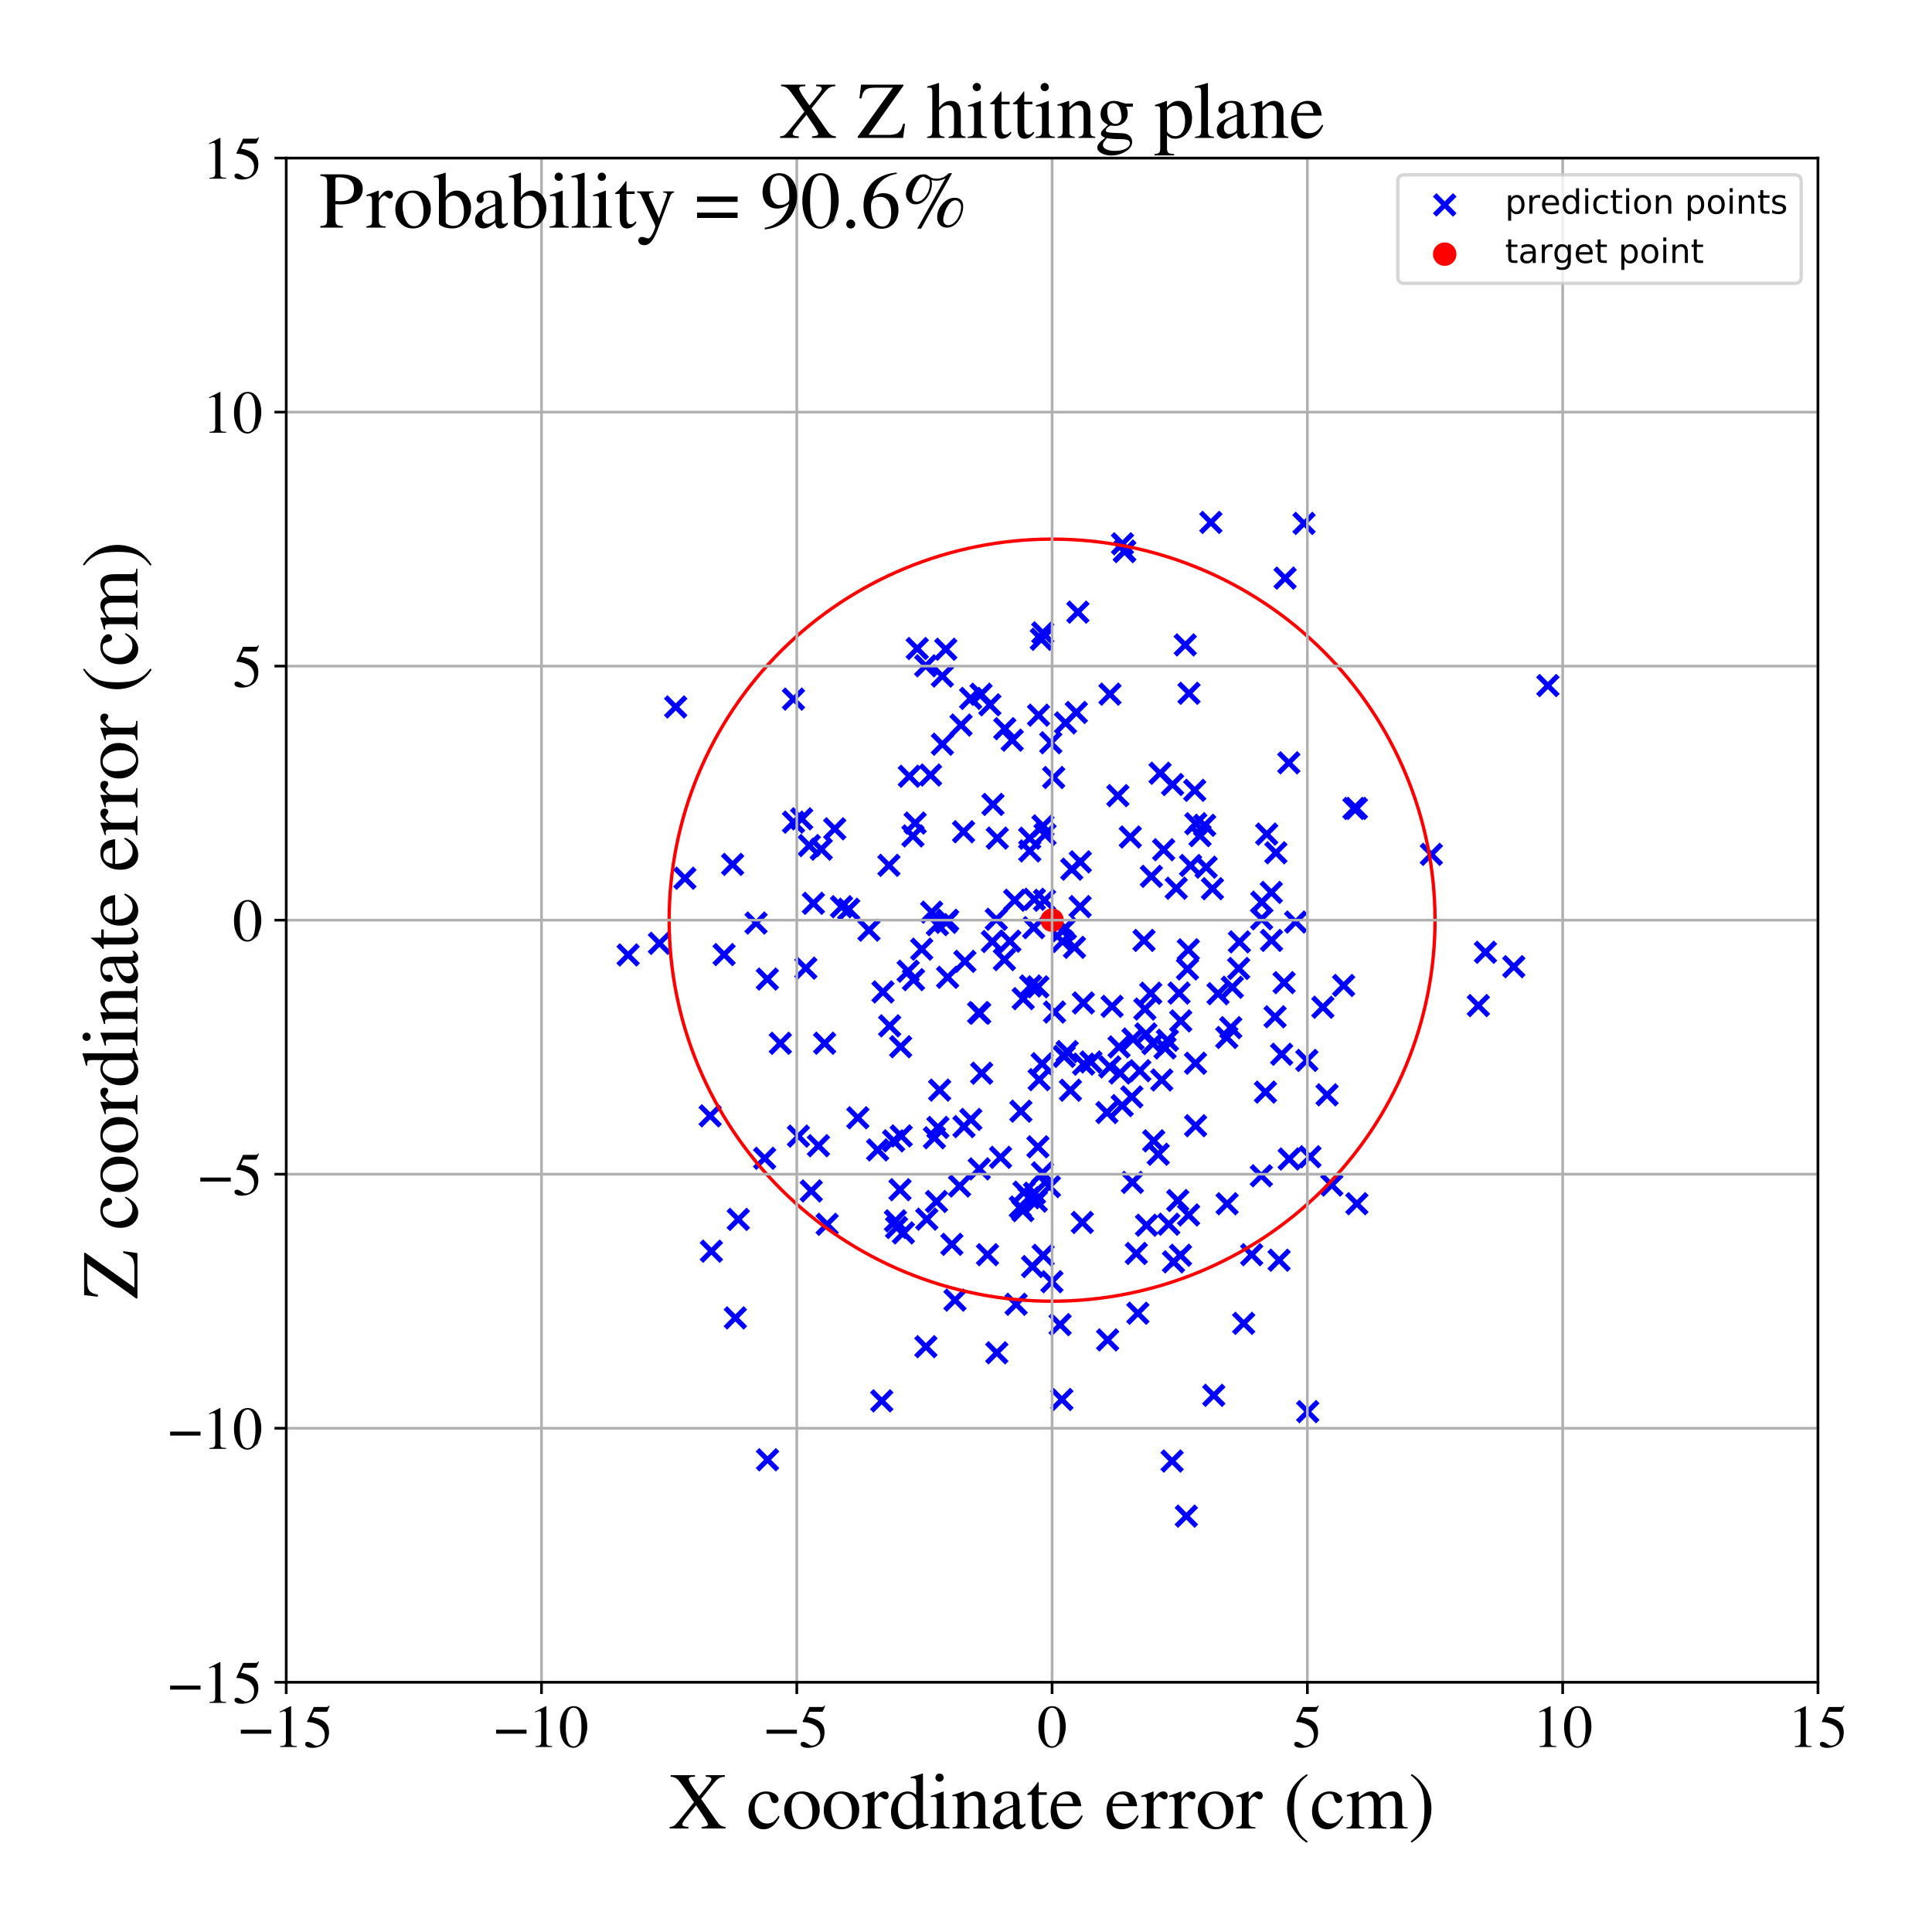 <?xml version="1.0" encoding="utf-8" standalone="no"?>
<!DOCTYPE svg PUBLIC "-//W3C//DTD SVG 1.1//EN"
  "http://www.w3.org/Graphics/SVG/1.1/DTD/svg11.dtd">
<!-- Created with matplotlib (https://matplotlib.org/) -->
<svg height="576pt" version="1.1" viewBox="0 0 576 576" width="576pt" xmlns="http://www.w3.org/2000/svg" xmlns:xlink="http://www.w3.org/1999/xlink">
 <defs>
  <style type="text/css">
*{stroke-linecap:butt;stroke-linejoin:round;}
  </style>
 </defs>
 <g id="figure_1">
  <g id="patch_1">
   <path d="M 0 576 
L 576 576 
L 576 0 
L 0 0 
z
" style="fill:#ffffff;"/>
  </g>
  <g id="axes_1">
   <g id="patch_2">
    <path d="M 85.331 501.548 
L 542 501.548 
L 542 47.121 
L 85.331 47.121 
z
" style="fill:#ffffff;"/>
   </g>
   <g id="PathCollection_1">
    <defs>
     <path d="M -3 3 
L 3 -3 
M -3 -3 
L 3 3 
" id="mc3391239d0" style="stroke:#0000ff;stroke-width:1.5;"/>
    </defs>
    <g clip-path="url(#pae05203b45)">
     <use style="fill:#0000ff;stroke:#0000ff;stroke-width:1.5;" x="274.793" xlink:href="#mc3391239d0" y="282.982"/>
     <use style="fill:#0000ff;stroke:#0000ff;stroke-width:1.5;" x="317.637" xlink:href="#mc3391239d0" y="276.737"/>
     <use style="fill:#0000ff;stroke:#0000ff;stroke-width:1.5;" x="282.526" xlink:href="#mc3391239d0" y="274.358"/>
     <use style="fill:#0000ff;stroke:#0000ff;stroke-width:1.5;" x="380.386" xlink:href="#mc3391239d0" y="254.243"/>
     <use style="fill:#0000ff;stroke:#0000ff;stroke-width:1.5;" x="241.863" xlink:href="#mc3391239d0" y="355.068"/>
     <use style="fill:#0000ff;stroke:#0000ff;stroke-width:1.5;" x="292.086" xlink:href="#mc3391239d0" y="302.061"/>
     <use style="fill:#0000ff;stroke:#0000ff;stroke-width:1.5;" x="377.657" xlink:href="#mc3391239d0" y="248.672"/>
     <use style="fill:#0000ff;stroke:#0000ff;stroke-width:1.5;" x="297.034" xlink:href="#mc3391239d0" y="274.072"/>
     <use style="fill:#0000ff;stroke:#0000ff;stroke-width:1.5;" x="331.553" xlink:href="#mc3391239d0" y="300.031"/>
     <use style="fill:#0000ff;stroke:#0000ff;stroke-width:1.5;" x="281.964" xlink:href="#mc3391239d0" y="193.568"/>
     <use style="fill:#0000ff;stroke:#0000ff;stroke-width:1.5;" x="314.399" xlink:href="#mc3391239d0" y="301.73"/>
     <use style="fill:#0000ff;stroke:#0000ff;stroke-width:1.5;" x="286.521" xlink:href="#mc3391239d0" y="216.168"/>
     <use style="fill:#0000ff;stroke:#0000ff;stroke-width:1.5;" x="316.576" xlink:href="#mc3391239d0" y="417.24"/>
     <use style="fill:#0000ff;stroke:#0000ff;stroke-width:1.5;" x="382.834" xlink:href="#mc3391239d0" y="292.962"/>
     <use style="fill:#0000ff;stroke:#0000ff;stroke-width:1.5;" x="389.621" xlink:href="#mc3391239d0" y="316.146"/>
     <use style="fill:#0000ff;stroke:#0000ff;stroke-width:1.5;" x="353.691" xlink:href="#mc3391239d0" y="452.015"/>
     <use style="fill:#0000ff;stroke:#0000ff;stroke-width:1.5;" x="319.13" xlink:href="#mc3391239d0" y="325.041"/>
     <use style="fill:#0000ff;stroke:#0000ff;stroke-width:1.5;" x="304.188" xlink:href="#mc3391239d0" y="359.861"/>
     <use style="fill:#0000ff;stroke:#0000ff;stroke-width:1.5;" x="308.385" xlink:href="#mc3391239d0" y="268.103"/>
     <use style="fill:#0000ff;stroke:#0000ff;stroke-width:1.5;" x="270.755" xlink:href="#mc3391239d0" y="289.55"/>
     <use style="fill:#0000ff;stroke:#0000ff;stroke-width:1.5;" x="337.439" xlink:href="#mc3391239d0" y="327.023"/>
     <use style="fill:#0000ff;stroke:#0000ff;stroke-width:1.5;" x="354.282" xlink:href="#mc3391239d0" y="283.169"/>
     <use style="fill:#0000ff;stroke:#0000ff;stroke-width:1.5;" x="295.864" xlink:href="#mc3391239d0" y="280.694"/>
     <use style="fill:#0000ff;stroke:#0000ff;stroke-width:1.5;" x="279.622" xlink:href="#mc3391239d0" y="336.13"/>
     <use style="fill:#0000ff;stroke:#0000ff;stroke-width:1.5;" x="277.764" xlink:href="#mc3391239d0" y="271.949"/>
     <use style="fill:#0000ff;stroke:#0000ff;stroke-width:1.5;" x="299.565" xlink:href="#mc3391239d0" y="217.244"/>
     <use style="fill:#0000ff;stroke:#0000ff;stroke-width:1.5;" x="304.362" xlink:href="#mc3391239d0" y="331.289"/>
     <use style="fill:#0000ff;stroke:#0000ff;stroke-width:1.5;" x="348.044" xlink:href="#mc3391239d0" y="310.146"/>
     <use style="fill:#0000ff;stroke:#0000ff;stroke-width:1.5;" x="351.131" xlink:href="#mc3391239d0" y="357.918"/>
     <use style="fill:#0000ff;stroke:#0000ff;stroke-width:1.5;" x="370.789" xlink:href="#mc3391239d0" y="394.541"/>
     <use style="fill:#0000ff;stroke:#0000ff;stroke-width:1.5;" x="376.054" xlink:href="#mc3391239d0" y="350.551"/>
     <use style="fill:#0000ff;stroke:#0000ff;stroke-width:1.5;" x="304.945" xlink:href="#mc3391239d0" y="360.931"/>
     <use style="fill:#0000ff;stroke:#0000ff;stroke-width:1.5;" x="322.677" xlink:href="#mc3391239d0" y="364.461"/>
     <use style="fill:#0000ff;stroke:#0000ff;stroke-width:1.5;" x="314.143" xlink:href="#mc3391239d0" y="231.808"/>
     <use style="fill:#0000ff;stroke:#0000ff;stroke-width:1.5;" x="330.228" xlink:href="#mc3391239d0" y="399.475"/>
     <use style="fill:#0000ff;stroke:#0000ff;stroke-width:1.5;" x="310.811" xlink:href="#mc3391239d0" y="349.674"/>
     <use style="fill:#0000ff;stroke:#0000ff;stroke-width:1.5;" x="316.806" xlink:href="#mc3391239d0" y="280.683"/>
     <use style="fill:#0000ff;stroke:#0000ff;stroke-width:1.5;" x="204.193" xlink:href="#mc3391239d0" y="261.834"/>
     <use style="fill:#0000ff;stroke:#0000ff;stroke-width:1.5;" x="236.576" xlink:href="#mc3391239d0" y="245.116"/>
     <use style="fill:#0000ff;stroke:#0000ff;stroke-width:1.5;" x="292.673" xlink:href="#mc3391239d0" y="319.964"/>
     <use style="fill:#0000ff;stroke:#0000ff;stroke-width:1.5;" x="339.24" xlink:href="#mc3391239d0" y="391.523"/>
     <use style="fill:#0000ff;stroke:#0000ff;stroke-width:1.5;" x="308.173" xlink:href="#mc3391239d0" y="276.57"/>
     <use style="fill:#0000ff;stroke:#0000ff;stroke-width:1.5;" x="302.516" xlink:href="#mc3391239d0" y="268.394"/>
     <use style="fill:#0000ff;stroke:#0000ff;stroke-width:1.5;" x="196.606" xlink:href="#mc3391239d0" y="281.242"/>
     <use style="fill:#0000ff;stroke:#0000ff;stroke-width:1.5;" x="266.96" xlink:href="#mc3391239d0" y="363.987"/>
     <use style="fill:#0000ff;stroke:#0000ff;stroke-width:1.5;" x="289.385" xlink:href="#mc3391239d0" y="208.222"/>
     <use style="fill:#0000ff;stroke:#0000ff;stroke-width:1.5;" x="377.277" xlink:href="#mc3391239d0" y="325.598"/>
     <use style="fill:#0000ff;stroke:#0000ff;stroke-width:1.5;" x="346.931" xlink:href="#mc3391239d0" y="253.337"/>
     <use style="fill:#0000ff;stroke:#0000ff;stroke-width:1.5;" x="266.422" xlink:href="#mc3391239d0" y="340.129"/>
     <use style="fill:#0000ff;stroke:#0000ff;stroke-width:1.5;" x="271.098" xlink:href="#mc3391239d0" y="231.434"/>
     <use style="fill:#0000ff;stroke:#0000ff;stroke-width:1.5;" x="187.258" xlink:href="#mc3391239d0" y="284.704"/>
     <use style="fill:#0000ff;stroke:#0000ff;stroke-width:1.5;" x="369.508" xlink:href="#mc3391239d0" y="280.804"/>
     <use style="fill:#0000ff;stroke:#0000ff;stroke-width:1.5;" x="338.773" xlink:href="#mc3391239d0" y="373.696"/>
     <use style="fill:#0000ff;stroke:#0000ff;stroke-width:1.5;" x="323.078" xlink:href="#mc3391239d0" y="317.254"/>
     <use style="fill:#0000ff;stroke:#0000ff;stroke-width:1.5;" x="309.813" xlink:href="#mc3391239d0" y="321.889"/>
     <use style="fill:#0000ff;stroke:#0000ff;stroke-width:1.5;" x="337.8" xlink:href="#mc3391239d0" y="309.773"/>
     <use style="fill:#0000ff;stroke:#0000ff;stroke-width:1.5;" x="404.387" xlink:href="#mc3391239d0" y="241.015"/>
     <use style="fill:#0000ff;stroke:#0000ff;stroke-width:1.5;" x="278.585" xlink:href="#mc3391239d0" y="339.205"/>
     <use style="fill:#0000ff;stroke:#0000ff;stroke-width:1.5;" x="361.863" xlink:href="#mc3391239d0" y="416"/>
     <use style="fill:#0000ff;stroke:#0000ff;stroke-width:1.5;" x="280.138" xlink:href="#mc3391239d0" y="325.002"/>
     <use style="fill:#0000ff;stroke:#0000ff;stroke-width:1.5;" x="334.565" xlink:href="#mc3391239d0" y="329.626"/>
     <use style="fill:#0000ff;stroke:#0000ff;stroke-width:1.5;" x="269.336" xlink:href="#mc3391239d0" y="367.57"/>
     <use style="fill:#0000ff;stroke:#0000ff;stroke-width:1.5;" x="279.472" xlink:href="#mc3391239d0" y="275.673"/>
     <use style="fill:#0000ff;stroke:#0000ff;stroke-width:1.5;" x="310.457" xlink:href="#mc3391239d0" y="190.593"/>
     <use style="fill:#0000ff;stroke:#0000ff;stroke-width:1.5;" x="352.027" xlink:href="#mc3391239d0" y="304.376"/>
     <use style="fill:#0000ff;stroke:#0000ff;stroke-width:1.5;" x="322.025" xlink:href="#mc3391239d0" y="270.29"/>
     <use style="fill:#0000ff;stroke:#0000ff;stroke-width:1.5;" x="361.477" xlink:href="#mc3391239d0" y="264.951"/>
     <use style="fill:#0000ff;stroke:#0000ff;stroke-width:1.5;" x="321.353" xlink:href="#mc3391239d0" y="182.506"/>
     <use style="fill:#0000ff;stroke:#0000ff;stroke-width:1.5;" x="263.247" xlink:href="#mc3391239d0" y="295.731"/>
     <use style="fill:#0000ff;stroke:#0000ff;stroke-width:1.5;" x="336.986" xlink:href="#mc3391239d0" y="249.544"/>
     <use style="fill:#0000ff;stroke:#0000ff;stroke-width:1.5;" x="308.963" xlink:href="#mc3391239d0" y="358.105"/>
     <use style="fill:#0000ff;stroke:#0000ff;stroke-width:1.5;" x="320.892" xlink:href="#mc3391239d0" y="212.41"/>
     <use style="fill:#0000ff;stroke:#0000ff;stroke-width:1.5;" x="299.45" xlink:href="#mc3391239d0" y="286.098"/>
     <use style="fill:#0000ff;stroke:#0000ff;stroke-width:1.5;" x="225.403" xlink:href="#mc3391239d0" y="275.194"/>
     <use style="fill:#0000ff;stroke:#0000ff;stroke-width:1.5;" x="287.401" xlink:href="#mc3391239d0" y="335.886"/>
     <use style="fill:#0000ff;stroke:#0000ff;stroke-width:1.5;" x="240.243" xlink:href="#mc3391239d0" y="288.644"/>
     <use style="fill:#0000ff;stroke:#0000ff;stroke-width:1.5;" x="259.071" xlink:href="#mc3391239d0" y="277.317"/>
     <use style="fill:#0000ff;stroke:#0000ff;stroke-width:1.5;" x="312.871" xlink:href="#mc3391239d0" y="353.773"/>
     <use style="fill:#0000ff;stroke:#0000ff;stroke-width:1.5;" x="306.984" xlink:href="#mc3391239d0" y="249.921"/>
     <use style="fill:#0000ff;stroke:#0000ff;stroke-width:1.5;" x="244.843" xlink:href="#mc3391239d0" y="253.174"/>
     <use style="fill:#0000ff;stroke:#0000ff;stroke-width:1.5;" x="268.323" xlink:href="#mc3391239d0" y="354.695"/>
     <use style="fill:#0000ff;stroke:#0000ff;stroke-width:1.5;" x="246.599" xlink:href="#mc3391239d0" y="365.007"/>
     <use style="fill:#0000ff;stroke:#0000ff;stroke-width:1.5;" x="320.344" xlink:href="#mc3391239d0" y="282.434"/>
     <use style="fill:#0000ff;stroke:#0000ff;stroke-width:1.5;" x="373.175" xlink:href="#mc3391239d0" y="374.066"/>
     <use style="fill:#0000ff;stroke:#0000ff;stroke-width:1.5;" x="395.642" xlink:href="#mc3391239d0" y="326.41"/>
     <use style="fill:#0000ff;stroke:#0000ff;stroke-width:1.5;" x="232.649" xlink:href="#mc3391239d0" y="311.049"/>
     <use style="fill:#0000ff;stroke:#0000ff;stroke-width:1.5;" x="236.562" xlink:href="#mc3391239d0" y="208.44"/>
     <use style="fill:#0000ff;stroke:#0000ff;stroke-width:1.5;" x="305.058" xlink:href="#mc3391239d0" y="297.734"/>
     <use style="fill:#0000ff;stroke:#0000ff;stroke-width:1.5;" x="361.004" xlink:href="#mc3391239d0" y="155.753"/>
     <use style="fill:#0000ff;stroke:#0000ff;stroke-width:1.5;" x="403.658" xlink:href="#mc3391239d0" y="241.034"/>
     <use style="fill:#0000ff;stroke:#0000ff;stroke-width:1.5;" x="227.968" xlink:href="#mc3391239d0" y="345.334"/>
     <use style="fill:#0000ff;stroke:#0000ff;stroke-width:1.5;" x="384.355" xlink:href="#mc3391239d0" y="345.54"/>
     <use style="fill:#0000ff;stroke:#0000ff;stroke-width:1.5;" x="219.239" xlink:href="#mc3391239d0" y="392.914"/>
     <use style="fill:#0000ff;stroke:#0000ff;stroke-width:1.5;" x="273.461" xlink:href="#mc3391239d0" y="193.352"/>
     <use style="fill:#0000ff;stroke:#0000ff;stroke-width:1.5;" x="272.173" xlink:href="#mc3391239d0" y="249.215"/>
     <use style="fill:#0000ff;stroke:#0000ff;stroke-width:1.5;" x="310.707" xlink:href="#mc3391239d0" y="317.133"/>
     <use style="fill:#0000ff;stroke:#0000ff;stroke-width:1.5;" x="343.078" xlink:href="#mc3391239d0" y="296.114"/>
     <use style="fill:#0000ff;stroke:#0000ff;stroke-width:1.5;" x="297.326" xlink:href="#mc3391239d0" y="249.875"/>
     <use style="fill:#0000ff;stroke:#0000ff;stroke-width:1.5;" x="272.843" xlink:href="#mc3391239d0" y="245.386"/>
     <use style="fill:#0000ff;stroke:#0000ff;stroke-width:1.5;" x="248.863" xlink:href="#mc3391239d0" y="247.099"/>
     <use style="fill:#0000ff;stroke:#0000ff;stroke-width:1.5;" x="317.262" xlink:href="#mc3391239d0" y="314.943"/>
     <use style="fill:#0000ff;stroke:#0000ff;stroke-width:1.5;" x="339.819" xlink:href="#mc3391239d0" y="319.218"/>
     <use style="fill:#0000ff;stroke:#0000ff;stroke-width:1.5;" x="253.019" xlink:href="#mc3391239d0" y="271.08"/>
     <use style="fill:#0000ff;stroke:#0000ff;stroke-width:1.5;" x="316.72" xlink:href="#mc3391239d0" y="277.463"/>
     <use style="fill:#0000ff;stroke:#0000ff;stroke-width:1.5;" x="359.591" xlink:href="#mc3391239d0" y="258.538"/>
     <use style="fill:#0000ff;stroke:#0000ff;stroke-width:1.5;" x="343.264" xlink:href="#mc3391239d0" y="261.273"/>
     <use style="fill:#0000ff;stroke:#0000ff;stroke-width:1.5;" x="311.418" xlink:href="#mc3391239d0" y="268.406"/>
     <use style="fill:#0000ff;stroke:#0000ff;stroke-width:1.5;" x="346.368" xlink:href="#mc3391239d0" y="321.978"/>
     <use style="fill:#0000ff;stroke:#0000ff;stroke-width:1.5;" x="317.672" xlink:href="#mc3391239d0" y="215.524"/>
     <use style="fill:#0000ff;stroke:#0000ff;stroke-width:1.5;" x="277.429" xlink:href="#mc3391239d0" y="231.072"/>
     <use style="fill:#0000ff;stroke:#0000ff;stroke-width:1.5;" x="440.75" xlink:href="#mc3391239d0" y="299.798"/>
     <use style="fill:#0000ff;stroke:#0000ff;stroke-width:1.5;" x="250.889" xlink:href="#mc3391239d0" y="270.327"/>
     <use style="fill:#0000ff;stroke:#0000ff;stroke-width:1.5;" x="394.397" xlink:href="#mc3391239d0" y="300.297"/>
     <use style="fill:#0000ff;stroke:#0000ff;stroke-width:1.5;" x="322.081" xlink:href="#mc3391239d0" y="256.949"/>
     <use style="fill:#0000ff;stroke:#0000ff;stroke-width:1.5;" x="261.658" xlink:href="#mc3391239d0" y="342.834"/>
     <use style="fill:#0000ff;stroke:#0000ff;stroke-width:1.5;" x="330.918" xlink:href="#mc3391239d0" y="206.952"/>
     <use style="fill:#0000ff;stroke:#0000ff;stroke-width:1.5;" x="359.157" xlink:href="#mc3391239d0" y="246.055"/>
     <use style="fill:#0000ff;stroke:#0000ff;stroke-width:1.5;" x="309.441" xlink:href="#mc3391239d0" y="341.907"/>
     <use style="fill:#0000ff;stroke:#0000ff;stroke-width:1.5;" x="280.965" xlink:href="#mc3391239d0" y="221.872"/>
     <use style="fill:#0000ff;stroke:#0000ff;stroke-width:1.5;" x="354.028" xlink:href="#mc3391239d0" y="288.883"/>
     <use style="fill:#0000ff;stroke:#0000ff;stroke-width:1.5;" x="325.245" xlink:href="#mc3391239d0" y="316.609"/>
     <use style="fill:#0000ff;stroke:#0000ff;stroke-width:1.5;" x="365.84" xlink:href="#mc3391239d0" y="358.885"/>
     <use style="fill:#0000ff;stroke:#0000ff;stroke-width:1.5;" x="354.943" xlink:href="#mc3391239d0" y="258.032"/>
     <use style="fill:#0000ff;stroke:#0000ff;stroke-width:1.5;" x="366.931" xlink:href="#mc3391239d0" y="306.385"/>
     <use style="fill:#0000ff;stroke:#0000ff;stroke-width:1.5;" x="310.944" xlink:href="#mc3391239d0" y="246.231"/>
     <use style="fill:#0000ff;stroke:#0000ff;stroke-width:1.5;" x="330.007" xlink:href="#mc3391239d0" y="331.695"/>
     <use style="fill:#0000ff;stroke:#0000ff;stroke-width:1.5;" x="295.113" xlink:href="#mc3391239d0" y="210.133"/>
     <use style="fill:#0000ff;stroke:#0000ff;stroke-width:1.5;" x="282.517" xlink:href="#mc3391239d0" y="291.373"/>
     <use style="fill:#0000ff;stroke:#0000ff;stroke-width:1.5;" x="316.055" xlink:href="#mc3391239d0" y="394.915"/>
     <use style="fill:#0000ff;stroke:#0000ff;stroke-width:1.5;" x="276.313" xlink:href="#mc3391239d0" y="363.478"/>
     <use style="fill:#0000ff;stroke:#0000ff;stroke-width:1.5;" x="356.453" xlink:href="#mc3391239d0" y="335.617"/>
     <use style="fill:#0000ff;stroke:#0000ff;stroke-width:1.5;" x="279.2" xlink:href="#mc3391239d0" y="358.212"/>
     <use style="fill:#0000ff;stroke:#0000ff;stroke-width:1.5;" x="388.776" xlink:href="#mc3391239d0" y="156.048"/>
     <use style="fill:#0000ff;stroke:#0000ff;stroke-width:1.5;" x="343.727" xlink:href="#mc3391239d0" y="311.123"/>
     <use style="fill:#0000ff;stroke:#0000ff;stroke-width:1.5;" x="322.993" xlink:href="#mc3391239d0" y="299.015"/>
     <use style="fill:#0000ff;stroke:#0000ff;stroke-width:1.5;" x="265.019" xlink:href="#mc3391239d0" y="257.991"/>
     <use style="fill:#0000ff;stroke:#0000ff;stroke-width:1.5;" x="341.627" xlink:href="#mc3391239d0" y="308.259"/>
     <use style="fill:#0000ff;stroke:#0000ff;stroke-width:1.5;" x="404.533" xlink:href="#mc3391239d0" y="358.873"/>
     <use style="fill:#0000ff;stroke:#0000ff;stroke-width:1.5;" x="238.036" xlink:href="#mc3391239d0" y="338.722"/>
     <use style="fill:#0000ff;stroke:#0000ff;stroke-width:1.5;" x="268.519" xlink:href="#mc3391239d0" y="312.066"/>
     <use style="fill:#0000ff;stroke:#0000ff;stroke-width:1.5;" x="354.486" xlink:href="#mc3391239d0" y="206.696"/>
     <use style="fill:#0000ff;stroke:#0000ff;stroke-width:1.5;" x="267.295" xlink:href="#mc3391239d0" y="365.962"/>
     <use style="fill:#0000ff;stroke:#0000ff;stroke-width:1.5;" x="301.779" xlink:href="#mc3391239d0" y="220.676"/>
     <use style="fill:#0000ff;stroke:#0000ff;stroke-width:1.5;" x="333.637" xlink:href="#mc3391239d0" y="312.123"/>
     <use style="fill:#0000ff;stroke:#0000ff;stroke-width:1.5;" x="294.412" xlink:href="#mc3391239d0" y="374.065"/>
     <use style="fill:#0000ff;stroke:#0000ff;stroke-width:1.5;" x="201.452" xlink:href="#mc3391239d0" y="210.772"/>
     <use style="fill:#0000ff;stroke:#0000ff;stroke-width:1.5;" x="292.481" xlink:href="#mc3391239d0" y="206.98"/>
     <use style="fill:#0000ff;stroke:#0000ff;stroke-width:1.5;" x="319.536" xlink:href="#mc3391239d0" y="259.127"/>
     <use style="fill:#0000ff;stroke:#0000ff;stroke-width:1.5;" x="351.953" xlink:href="#mc3391239d0" y="374.244"/>
     <use style="fill:#0000ff;stroke:#0000ff;stroke-width:1.5;" x="380.141" xlink:href="#mc3391239d0" y="303.145"/>
     <use style="fill:#0000ff;stroke:#0000ff;stroke-width:1.5;" x="390.544" xlink:href="#mc3391239d0" y="344.87"/>
     <use style="fill:#0000ff;stroke:#0000ff;stroke-width:1.5;" x="397.06" xlink:href="#mc3391239d0" y="353.313"/>
     <use style="fill:#0000ff;stroke:#0000ff;stroke-width:1.5;" x="348.451" xlink:href="#mc3391239d0" y="364.985"/>
     <use style="fill:#0000ff;stroke:#0000ff;stroke-width:1.5;" x="218.425" xlink:href="#mc3391239d0" y="257.704"/>
     <use style="fill:#0000ff;stroke:#0000ff;stroke-width:1.5;" x="365.746" xlink:href="#mc3391239d0" y="309.311"/>
     <use style="fill:#0000ff;stroke:#0000ff;stroke-width:1.5;" x="245.855" xlink:href="#mc3391239d0" y="311.027"/>
     <use style="fill:#0000ff;stroke:#0000ff;stroke-width:1.5;" x="215.876" xlink:href="#mc3391239d0" y="284.597"/>
     <use style="fill:#0000ff;stroke:#0000ff;stroke-width:1.5;" x="356.193" xlink:href="#mc3391239d0" y="235.629"/>
     <use style="fill:#0000ff;stroke:#0000ff;stroke-width:1.5;" x="307.015" xlink:href="#mc3391239d0" y="253.691"/>
     <use style="fill:#0000ff;stroke:#0000ff;stroke-width:1.5;" x="350.677" xlink:href="#mc3391239d0" y="264.813"/>
     <use style="fill:#0000ff;stroke:#0000ff;stroke-width:1.5;" x="309.43" xlink:href="#mc3391239d0" y="294.213"/>
     <use style="fill:#0000ff;stroke:#0000ff;stroke-width:1.5;" x="275.981" xlink:href="#mc3391239d0" y="198.499"/>
     <use style="fill:#0000ff;stroke:#0000ff;stroke-width:1.5;" x="333.928" xlink:href="#mc3391239d0" y="319.906"/>
     <use style="fill:#0000ff;stroke:#0000ff;stroke-width:1.5;" x="335.317" xlink:href="#mc3391239d0" y="164.308"/>
     <use style="fill:#0000ff;stroke:#0000ff;stroke-width:1.5;" x="244.007" xlink:href="#mc3391239d0" y="341.573"/>
     <use style="fill:#0000ff;stroke:#0000ff;stroke-width:1.5;" x="383.133" xlink:href="#mc3391239d0" y="172.362"/>
     <use style="fill:#0000ff;stroke:#0000ff;stroke-width:1.5;" x="345.858" xlink:href="#mc3391239d0" y="230.533"/>
     <use style="fill:#0000ff;stroke:#0000ff;stroke-width:1.5;" x="333.273" xlink:href="#mc3391239d0" y="237.206"/>
     <use style="fill:#0000ff;stroke:#0000ff;stroke-width:1.5;" x="307.838" xlink:href="#mc3391239d0" y="377.61"/>
     <use style="fill:#0000ff;stroke:#0000ff;stroke-width:1.5;" x="442.866" xlink:href="#mc3391239d0" y="283.907"/>
     <use style="fill:#0000ff;stroke:#0000ff;stroke-width:1.5;" x="354.363" xlink:href="#mc3391239d0" y="362.228"/>
     <use style="fill:#0000ff;stroke:#0000ff;stroke-width:1.5;" x="287.67" xlink:href="#mc3391239d0" y="286.617"/>
     <use style="fill:#0000ff;stroke:#0000ff;stroke-width:1.5;" x="367.398" xlink:href="#mc3391239d0" y="294.341"/>
     <use style="fill:#0000ff;stroke:#0000ff;stroke-width:1.5;" x="349.445" xlink:href="#mc3391239d0" y="435.592"/>
     <use style="fill:#0000ff;stroke:#0000ff;stroke-width:1.5;" x="276.04" xlink:href="#mc3391239d0" y="401.494"/>
     <use style="fill:#0000ff;stroke:#0000ff;stroke-width:1.5;" x="280.953" xlink:href="#mc3391239d0" y="201.562"/>
     <use style="fill:#0000ff;stroke:#0000ff;stroke-width:1.5;" x="341.813" xlink:href="#mc3391239d0" y="365.281"/>
     <use style="fill:#0000ff;stroke:#0000ff;stroke-width:1.5;" x="220.11" xlink:href="#mc3391239d0" y="363.55"/>
     <use style="fill:#0000ff;stroke:#0000ff;stroke-width:1.5;" x="379.092" xlink:href="#mc3391239d0" y="280.368"/>
     <use style="fill:#0000ff;stroke:#0000ff;stroke-width:1.5;" x="242.505" xlink:href="#mc3391239d0" y="269.313"/>
     <use style="fill:#0000ff;stroke:#0000ff;stroke-width:1.5;" x="241.272" xlink:href="#mc3391239d0" y="252.093"/>
     <use style="fill:#0000ff;stroke:#0000ff;stroke-width:1.5;" x="307.275" xlink:href="#mc3391239d0" y="293.953"/>
     <use style="fill:#0000ff;stroke:#0000ff;stroke-width:1.5;" x="268.68" xlink:href="#mc3391239d0" y="338.669"/>
     <use style="fill:#0000ff;stroke:#0000ff;stroke-width:1.5;" x="369.296" xlink:href="#mc3391239d0" y="288.734"/>
     <use style="fill:#0000ff;stroke:#0000ff;stroke-width:1.5;" x="255.755" xlink:href="#mc3391239d0" y="333.25"/>
     <use style="fill:#0000ff;stroke:#0000ff;stroke-width:1.5;" x="334.658" xlink:href="#mc3391239d0" y="162.124"/>
     <use style="fill:#0000ff;stroke:#0000ff;stroke-width:1.5;" x="343.962" xlink:href="#mc3391239d0" y="340.128"/>
     <use style="fill:#0000ff;stroke:#0000ff;stroke-width:1.5;" x="284.715" xlink:href="#mc3391239d0" y="387.614"/>
     <use style="fill:#0000ff;stroke:#0000ff;stroke-width:1.5;" x="330.883" xlink:href="#mc3391239d0" y="318.088"/>
     <use style="fill:#0000ff;stroke:#0000ff;stroke-width:1.5;" x="426.734" xlink:href="#mc3391239d0" y="254.717"/>
     <use style="fill:#0000ff;stroke:#0000ff;stroke-width:1.5;" x="239.01" xlink:href="#mc3391239d0" y="244.129"/>
     <use style="fill:#0000ff;stroke:#0000ff;stroke-width:1.5;" x="306.775" xlink:href="#mc3391239d0" y="357.091"/>
     <use style="fill:#0000ff;stroke:#0000ff;stroke-width:1.5;" x="386.278" xlink:href="#mc3391239d0" y="274.897"/>
     <use style="fill:#0000ff;stroke:#0000ff;stroke-width:1.5;" x="211.723" xlink:href="#mc3391239d0" y="332.671"/>
     <use style="fill:#0000ff;stroke:#0000ff;stroke-width:1.5;" x="287.273" xlink:href="#mc3391239d0" y="247.976"/>
     <use style="fill:#0000ff;stroke:#0000ff;stroke-width:1.5;" x="283.79" xlink:href="#mc3391239d0" y="370.98"/>
     <use style="fill:#0000ff;stroke:#0000ff;stroke-width:1.5;" x="381.348" xlink:href="#mc3391239d0" y="375.711"/>
     <use style="fill:#0000ff;stroke:#0000ff;stroke-width:1.5;" x="341.073" xlink:href="#mc3391239d0" y="280.372"/>
     <use style="fill:#0000ff;stroke:#0000ff;stroke-width:1.5;" x="341.328" xlink:href="#mc3391239d0" y="300.836"/>
     <use style="fill:#0000ff;stroke:#0000ff;stroke-width:1.5;" x="400.584" xlink:href="#mc3391239d0" y="293.802"/>
     <use style="fill:#0000ff;stroke:#0000ff;stroke-width:1.5;" x="265.241" xlink:href="#mc3391239d0" y="305.839"/>
     <use style="fill:#0000ff;stroke:#0000ff;stroke-width:1.5;" x="376.138" xlink:href="#mc3391239d0" y="273.932"/>
     <use style="fill:#0000ff;stroke:#0000ff;stroke-width:1.5;" x="313.274" xlink:href="#mc3391239d0" y="221.447"/>
     <use style="fill:#0000ff;stroke:#0000ff;stroke-width:1.5;" x="313.615" xlink:href="#mc3391239d0" y="382.128"/>
     <use style="fill:#0000ff;stroke:#0000ff;stroke-width:1.5;" x="310.896" xlink:href="#mc3391239d0" y="188.673"/>
     <use style="fill:#0000ff;stroke:#0000ff;stroke-width:1.5;" x="353.37" xlink:href="#mc3391239d0" y="192.266"/>
     <use style="fill:#0000ff;stroke:#0000ff;stroke-width:1.5;" x="311.557" xlink:href="#mc3391239d0" y="248.801"/>
     <use style="fill:#0000ff;stroke:#0000ff;stroke-width:1.5;" x="351.521" xlink:href="#mc3391239d0" y="296.078"/>
     <use style="fill:#0000ff;stroke:#0000ff;stroke-width:1.5;" x="212.086" xlink:href="#mc3391239d0" y="373.026"/>
     <use style="fill:#0000ff;stroke:#0000ff;stroke-width:1.5;" x="461.481" xlink:href="#mc3391239d0" y="204.386"/>
     <use style="fill:#0000ff;stroke:#0000ff;stroke-width:1.5;" x="345.313" xlink:href="#mc3391239d0" y="344.13"/>
     <use style="fill:#0000ff;stroke:#0000ff;stroke-width:1.5;" x="282.096" xlink:href="#mc3391239d0" y="274.985"/>
     <use style="fill:#0000ff;stroke:#0000ff;stroke-width:1.5;" x="382.103" xlink:href="#mc3391239d0" y="314.32"/>
     <use style="fill:#0000ff;stroke:#0000ff;stroke-width:1.5;" x="318.163" xlink:href="#mc3391239d0" y="313.512"/>
     <use style="fill:#0000ff;stroke:#0000ff;stroke-width:1.5;" x="308.422" xlink:href="#mc3391239d0" y="355.74"/>
     <use style="fill:#0000ff;stroke:#0000ff;stroke-width:1.5;" x="297.182" xlink:href="#mc3391239d0" y="403.314"/>
     <use style="fill:#0000ff;stroke:#0000ff;stroke-width:1.5;" x="272.347" xlink:href="#mc3391239d0" y="292.074"/>
     <use style="fill:#0000ff;stroke:#0000ff;stroke-width:1.5;" x="228.775" xlink:href="#mc3391239d0" y="291.894"/>
     <use style="fill:#0000ff;stroke:#0000ff;stroke-width:1.5;" x="305.292" xlink:href="#mc3391239d0" y="355.427"/>
     <use style="fill:#0000ff;stroke:#0000ff;stroke-width:1.5;" x="337.613" xlink:href="#mc3391239d0" y="352.507"/>
     <use style="fill:#0000ff;stroke:#0000ff;stroke-width:1.5;" x="262.882" xlink:href="#mc3391239d0" y="417.65"/>
     <use style="fill:#0000ff;stroke:#0000ff;stroke-width:1.5;" x="384.241" xlink:href="#mc3391239d0" y="227.421"/>
     <use style="fill:#0000ff;stroke:#0000ff;stroke-width:1.5;" x="347.339" xlink:href="#mc3391239d0" y="312.433"/>
     <use style="fill:#0000ff;stroke:#0000ff;stroke-width:1.5;" x="311.001" xlink:href="#mc3391239d0" y="374.254"/>
     <use style="fill:#0000ff;stroke:#0000ff;stroke-width:1.5;" x="296.038" xlink:href="#mc3391239d0" y="239.828"/>
     <use style="fill:#0000ff;stroke:#0000ff;stroke-width:1.5;" x="309.625" xlink:href="#mc3391239d0" y="213.224"/>
     <use style="fill:#0000ff;stroke:#0000ff;stroke-width:1.5;" x="228.833" xlink:href="#mc3391239d0" y="435.215"/>
     <use style="fill:#0000ff;stroke:#0000ff;stroke-width:1.5;" x="389.881" xlink:href="#mc3391239d0" y="420.856"/>
     <use style="fill:#0000ff;stroke:#0000ff;stroke-width:1.5;" x="291.947" xlink:href="#mc3391239d0" y="348.485"/>
     <use style="fill:#0000ff;stroke:#0000ff;stroke-width:1.5;" x="356.517" xlink:href="#mc3391239d0" y="245.577"/>
     <use style="fill:#0000ff;stroke:#0000ff;stroke-width:1.5;" x="286.086" xlink:href="#mc3391239d0" y="353.596"/>
     <use style="fill:#0000ff;stroke:#0000ff;stroke-width:1.5;" x="291.77" xlink:href="#mc3391239d0" y="301.916"/>
     <use style="fill:#0000ff;stroke:#0000ff;stroke-width:1.5;" x="289.435" xlink:href="#mc3391239d0" y="333.739"/>
     <use style="fill:#0000ff;stroke:#0000ff;stroke-width:1.5;" x="357.773" xlink:href="#mc3391239d0" y="249.124"/>
     <use style="fill:#0000ff;stroke:#0000ff;stroke-width:1.5;" x="379.026" xlink:href="#mc3391239d0" y="266.067"/>
     <use style="fill:#0000ff;stroke:#0000ff;stroke-width:1.5;" x="349.592" xlink:href="#mc3391239d0" y="233.893"/>
     <use style="fill:#0000ff;stroke:#0000ff;stroke-width:1.5;" x="301.077" xlink:href="#mc3391239d0" y="280.595"/>
     <use style="fill:#0000ff;stroke:#0000ff;stroke-width:1.5;" x="335.221" xlink:href="#mc3391239d0" y="164.428"/>
     <use style="fill:#0000ff;stroke:#0000ff;stroke-width:1.5;" x="451.32" xlink:href="#mc3391239d0" y="288.202"/>
     <use style="fill:#0000ff;stroke:#0000ff;stroke-width:1.5;" x="356.432" xlink:href="#mc3391239d0" y="316.991"/>
     <use style="fill:#0000ff;stroke:#0000ff;stroke-width:1.5;" x="376.178" xlink:href="#mc3391239d0" y="268.975"/>
     <use style="fill:#0000ff;stroke:#0000ff;stroke-width:1.5;" x="302.942" xlink:href="#mc3391239d0" y="388.852"/>
     <use style="fill:#0000ff;stroke:#0000ff;stroke-width:1.5;" x="363.145" xlink:href="#mc3391239d0" y="296.254"/>
     <use style="fill:#0000ff;stroke:#0000ff;stroke-width:1.5;" x="349.861" xlink:href="#mc3391239d0" y="376.204"/>
     <use style="fill:#0000ff;stroke:#0000ff;stroke-width:1.5;" x="298.304" xlink:href="#mc3391239d0" y="345.052"/>
    </g>
   </g>
   <g id="PathCollection_2">
    <defs>
     <path d="M 0 3 
C 0.796 3 1.559 2.684 2.121 2.121 
C 2.684 1.559 3 0.796 3 0 
C 3 -0.796 2.684 -1.559 2.121 -2.121 
C 1.559 -2.684 0.796 -3 0 -3 
C -0.796 -3 -1.559 -2.684 -2.121 -2.121 
C -2.684 -1.559 -3 -0.796 -3 0 
C -3 0.796 -2.684 1.559 -2.121 2.121 
C -1.559 2.684 -0.796 3 0 3 
z
" id="me84383e689" style="stroke:#ff0000;"/>
    </defs>
    <g clip-path="url(#pae05203b45)">
     <use style="fill:#ff0000;stroke:#ff0000;" x="313.666" xlink:href="#me84383e689" y="274.334"/>
    </g>
   </g>
   <g id="patch_3">
    <path clip-path="url(#pae05203b45)" d="M 313.666 387.941 
C 343.943 387.941 372.985 375.971 394.394 354.666 
C 415.803 333.362 427.833 304.463 427.833 274.334 
C 427.833 244.206 415.803 215.307 394.394 194.002 
C 372.985 172.698 343.943 160.728 313.666 160.728 
C 283.388 160.728 254.347 172.698 232.937 194.002 
C 211.528 215.307 199.498 244.206 199.498 274.334 
C 199.498 304.463 211.528 333.362 232.937 354.666 
C 254.347 375.971 283.388 387.941 313.666 387.941 
z
" style="fill:none;stroke:#ff0000;stroke-linejoin:miter;"/>
   </g>
   <g id="matplotlib.axis_1">
    <g id="xtick_1">
     <g id="line2d_1">
      <path clip-path="url(#pae05203b45)" d="M 85.331 501.548 
L 85.331 47.121 
" style="fill:none;stroke:#b0b0b0;stroke-linecap:square;stroke-width:0.8;"/>
     </g>
     <g id="line2d_2">
      <defs>
       <path d="M 0 0 
L 0 3.5 
" id="mabaf6741c3" style="stroke:#000000;stroke-width:0.8;"/>
      </defs>
      <g>
       <use style="stroke:#000000;stroke-width:0.8;" x="85.331" xlink:href="#mabaf6741c3" y="501.548"/>
      </g>
     </g>
     <g id="text_1">
      <!-- −15 -->
      <defs>
       <path d="M 3 22 
L 3 28.594 
L 53.406 28.594 
L 53.406 22 
z
" id="FreeSerif-8722"/>
       <path d="M 18.297 59.297 
Q 16.5 59.297 11.094 57.094 
L 11.094 58.5 
L 29.094 67.594 
L 29.906 67.406 
L 29.906 7.406 
Q 29.906 3.797 31.703 2.688 
Q 33.5 1.594 39.406 1.5 
L 39.406 0 
L 11.797 0 
L 11.797 1.5 
Q 17.406 1.703 19.344 3.141 
Q 21.297 4.594 21.297 9.297 
L 21.297 54.594 
Q 21.297 59.297 18.297 59.297 
z
" id="FreeSerif-49"/>
       <path d="M 35.703 19.406 
Q 35.703 24.703 33.344 28.797 
Q 31 32.906 27.641 35.156 
Q 24.297 37.406 20.141 38.844 
Q 16 40.297 12.953 40.75 
Q 9.906 41.203 7.594 41.203 
Q 6.406 41.203 6.406 42 
Q 6.406 42.297 6.5 42.5 
L 17.406 66.203 
L 38.297 66.203 
Q 39.906 66.203 40.844 66.703 
Q 41.797 67.203 42.906 68.797 
L 43.797 68.094 
L 40 59.203 
Q 39.594 58.297 37.703 58.297 
L 18.094 58.297 
L 13.906 49.797 
Q 28.5 47.203 35.594 41.344 
Q 42.703 35.5 42.703 24.203 
Q 42.703 18.297 40.844 13.688 
Q 39 9.094 36.141 6.297 
Q 33.297 3.5 29.547 1.703 
Q 25.797 -0.094 22.344 -0.75 
Q 18.906 -1.406 15.406 -1.406 
Q 9.797 -1.406 6.5 0.25 
Q 3.203 1.906 3.203 4.797 
Q 3.203 8.5 7.5 8.5 
Q 10.297 8.5 14.75 5.391 
Q 19.203 2.297 21.797 2.297 
Q 27.703 2.297 31.703 7.25 
Q 35.703 12.203 35.703 19.406 
z
" id="FreeSerif-53"/>
      </defs>
      <g transform="translate(71.255 520.841)scale(0.18 -0.18)">
       <use xlink:href="#FreeSerif-8722"/>
       <use x="56.4" xlink:href="#FreeSerif-49"/>
       <use x="106.4" xlink:href="#FreeSerif-53"/>
      </g>
     </g>
    </g>
    <g id="xtick_2">
     <g id="line2d_3">
      <path clip-path="url(#pae05203b45)" d="M 161.443 501.548 
L 161.443 47.121 
" style="fill:none;stroke:#b0b0b0;stroke-linecap:square;stroke-width:0.8;"/>
     </g>
     <g id="line2d_4">
      <g>
       <use style="stroke:#000000;stroke-width:0.8;" x="161.443" xlink:href="#mabaf6741c3" y="501.548"/>
      </g>
     </g>
     <g id="text_2">
      <!-- −10 -->
      <defs>
       <path d="M 47.594 17.797 
Q 35.203 -1.406 25 -1.406 
Q 14.797 -1.406 8.594 8.391 
Q 2.406 18.203 2.406 33.594 
Q 2.406 48.094 8.594 57.844 
Q 14.797 67.594 25.406 67.594 
Q 35.203 67.594 41.391 58 
Q 47.594 48.406 47.594 33 
Q 47.594 17.797 35.203 -1.406 
z
M 25.094 65 
Q 12 65 12 32.703 
Q 12 1.203 25 1.203 
Q 38 1.203 38 32.797 
Q 38 48.5 34.703 56.75 
Q 31.406 65 25.094 65 
z
" id="FreeSerif-48"/>
      </defs>
      <g transform="translate(147.366 520.841)scale(0.18 -0.18)">
       <use xlink:href="#FreeSerif-8722"/>
       <use x="56.4" xlink:href="#FreeSerif-49"/>
       <use x="106.4" xlink:href="#FreeSerif-48"/>
      </g>
     </g>
    </g>
    <g id="xtick_3">
     <g id="line2d_5">
      <path clip-path="url(#pae05203b45)" d="M 237.554 501.548 
L 237.554 47.121 
" style="fill:none;stroke:#b0b0b0;stroke-linecap:square;stroke-width:0.8;"/>
     </g>
     <g id="line2d_6">
      <g>
       <use style="stroke:#000000;stroke-width:0.8;" x="237.554" xlink:href="#mabaf6741c3" y="501.548"/>
      </g>
     </g>
     <g id="text_3">
      <!-- −5 -->
      <g transform="translate(227.978 520.841)scale(0.18 -0.18)">
       <use xlink:href="#FreeSerif-8722"/>
       <use x="56.4" xlink:href="#FreeSerif-53"/>
      </g>
     </g>
    </g>
    <g id="xtick_4">
     <g id="line2d_7">
      <path clip-path="url(#pae05203b45)" d="M 313.666 501.548 
L 313.666 47.121 
" style="fill:none;stroke:#b0b0b0;stroke-linecap:square;stroke-width:0.8;"/>
     </g>
     <g id="line2d_8">
      <g>
       <use style="stroke:#000000;stroke-width:0.8;" x="313.666" xlink:href="#mabaf6741c3" y="501.548"/>
      </g>
     </g>
     <g id="text_4">
      <!-- 0 -->
      <g transform="translate(309.166 520.841)scale(0.18 -0.18)">
       <use xlink:href="#FreeSerif-48"/>
      </g>
     </g>
    </g>
    <g id="xtick_5">
     <g id="line2d_9">
      <path clip-path="url(#pae05203b45)" d="M 389.777 501.548 
L 389.777 47.121 
" style="fill:none;stroke:#b0b0b0;stroke-linecap:square;stroke-width:0.8;"/>
     </g>
     <g id="line2d_10">
      <g>
       <use style="stroke:#000000;stroke-width:0.8;" x="389.777" xlink:href="#mabaf6741c3" y="501.548"/>
      </g>
     </g>
     <g id="text_5">
      <!-- 5 -->
      <g transform="translate(385.277 520.841)scale(0.18 -0.18)">
       <use xlink:href="#FreeSerif-53"/>
      </g>
     </g>
    </g>
    <g id="xtick_6">
     <g id="line2d_11">
      <path clip-path="url(#pae05203b45)" d="M 465.889 501.548 
L 465.889 47.121 
" style="fill:none;stroke:#b0b0b0;stroke-linecap:square;stroke-width:0.8;"/>
     </g>
     <g id="line2d_12">
      <g>
       <use style="stroke:#000000;stroke-width:0.8;" x="465.889" xlink:href="#mabaf6741c3" y="501.548"/>
      </g>
     </g>
     <g id="text_6">
      <!-- 10 -->
      <g transform="translate(456.889 520.841)scale(0.18 -0.18)">
       <use xlink:href="#FreeSerif-49"/>
       <use x="50" xlink:href="#FreeSerif-48"/>
      </g>
     </g>
    </g>
    <g id="xtick_7">
     <g id="line2d_13">
      <path clip-path="url(#pae05203b45)" d="M 542 501.548 
L 542 47.121 
" style="fill:none;stroke:#b0b0b0;stroke-linecap:square;stroke-width:0.8;"/>
     </g>
     <g id="line2d_14">
      <g>
       <use style="stroke:#000000;stroke-width:0.8;" x="542" xlink:href="#mabaf6741c3" y="501.548"/>
      </g>
     </g>
     <g id="text_7">
      <!-- 15 -->
      <g transform="translate(533 520.841)scale(0.18 -0.18)">
       <use xlink:href="#FreeSerif-49"/>
       <use x="50" xlink:href="#FreeSerif-53"/>
      </g>
     </g>
    </g>
    <g id="text_8">
     <!-- X coordinate error (cm) -->
     <defs>
      <path d="M 69.594 66.203 
L 69.594 64.297 
Q 64.703 64 62.047 62.344 
Q 59.406 60.703 54.703 54.906 
L 40.094 36.703 
L 59.297 9.297 
Q 62.297 5 64.297 3.703 
Q 66.297 2.406 70.406 1.906 
L 70.406 0 
L 40.703 0 
L 40.703 1.906 
Q 44.797 2.297 46.594 2.938 
Q 48.406 3.594 48.406 5 
Q 48.406 7.203 43.297 14.797 
L 33.797 28.797 
L 21.906 14 
Q 16.703 7.5 16.703 5.406 
Q 16.703 3.703 18.297 2.953 
Q 19.906 2.203 24.297 1.906 
L 24.297 0 
L 1 0 
L 1 1.906 
Q 4.906 2.203 7 3.797 
Q 9.094 5.406 15.5 13.297 
L 31.203 32.594 
L 20.297 48.594 
Q 13.297 58.906 10.25 61.5 
Q 7.203 64.094 2.203 64.297 
L 2.203 66.203 
L 32.406 66.203 
L 32.406 64.297 
L 29.594 64.203 
Q 24.797 64.094 24.797 61.297 
Q 24.797 58.094 33.297 46.297 
L 37.5 40.406 
L 48.797 54.203 
Q 52.797 59.203 52.797 61.094 
Q 52.797 62.797 51.344 63.438 
Q 49.906 64.094 45.797 64.297 
L 45.797 66.203 
z
" id="FreeSerif-88"/>
      <path id="FreeSerif-32"/>
      <path d="M 2.5 21.297 
Q 2.5 32.406 9.047 39.203 
Q 15.594 46 24.406 46 
Q 30.703 46 35.25 42.953 
Q 39.797 39.906 39.797 35.703 
Q 39.797 34 38.391 32.75 
Q 37 31.5 35 31.5 
Q 31.594 31.5 30.297 36.094 
L 29.703 38.297 
Q 28.906 41.094 27.703 42.094 
Q 26.5 43.094 23.797 43.094 
Q 17.703 43.094 13.953 38.25 
Q 10.203 33.406 10.203 25.703 
Q 10.203 17.094 14.547 11.641 
Q 18.906 6.203 25.703 6.203 
Q 30 6.203 33.094 8.25 
Q 36.203 10.297 39.797 15.594 
L 41.203 14.703 
Q 40.203 12.703 39.453 11.391 
Q 38.703 10.094 36.75 7.5 
Q 34.797 4.906 32.891 3.297 
Q 31 1.703 27.891 0.344 
Q 24.797 -1 21.5 -1 
Q 13.203 -1 7.844 5.25 
Q 2.5 11.5 2.5 21.297 
z
" id="FreeSerif-99"/>
      <path d="M 24.594 46 
Q 34.203 46 40.391 39.594 
Q 46.594 33.203 46.594 23.406 
Q 46.594 13 40.188 6 
Q 33.797 -1 24.391 -1 
Q 15 -1 8.75 5.75 
Q 2.5 12.5 2.5 22.594 
Q 2.5 32.906 8.641 39.453 
Q 14.797 46 24.594 46 
z
M 11.5 27.5 
Q 11.5 16.797 15.391 9.297 
Q 19.297 1.797 25.594 1.797 
Q 31.203 1.797 34.391 6.594 
Q 37.594 11.406 37.594 19.906 
Q 37.594 30.203 33.594 36.703 
Q 29.594 43.203 23.297 43.203 
Q 18 43.203 14.75 38.891 
Q 11.5 34.594 11.5 27.5 
z
" id="FreeSerif-111"/>
      <path d="M 30.094 36.203 
Q 28.594 36.203 26.391 37.953 
Q 24.203 39.703 23.5 39.703 
Q 21.5 39.703 19 36.797 
Q 16.5 33.906 16.5 31.5 
L 16.5 9 
Q 16.5 4.703 18.203 3.203 
Q 19.906 1.703 25 1.5 
L 25 0 
L 1 0 
L 1 1.5 
Q 5.797 2.406 6.938 3.5 
Q 8.094 4.594 8.094 8.406 
L 8.094 33.406 
Q 8.094 36.703 7.344 38.047 
Q 6.594 39.406 4.703 39.406 
Q 3.094 39.406 1.203 39 
L 1.203 40.594 
Q 9.203 43.203 16 46 
L 16.5 45.797 
L 16.5 36.594 
Q 20.203 41.906 22.797 43.953 
Q 25.406 46 28.5 46 
Q 31.094 46 32.547 44.594 
Q 34 43.203 34 40.703 
Q 34 38.594 32.953 37.391 
Q 31.906 36.203 30.094 36.203 
z
" id="FreeSerif-114"/>
      <path d="M 34.203 -1 
L 33.797 -0.703 
L 33.797 5.703 
Q 29 -1 21 -1 
Q 12.703 -1 7.594 4.953 
Q 2.5 10.906 2.5 20.5 
Q 2.5 31.094 8.594 38.547 
Q 14.703 46 23.297 46 
Q 28.703 46 33.797 41.703 
L 33.797 57.297 
Q 33.797 60.406 32.891 61.406 
Q 32 62.406 29.203 62.406 
Q 27.797 62.406 27 62.297 
L 27 63.906 
Q 36.094 66.297 41.703 68.297 
L 42.203 68.094 
L 42.203 11.406 
Q 42.203 7.906 43.047 6.797 
Q 43.906 5.703 46.594 5.703 
Q 47.094 5.703 48.906 5.797 
L 48.906 4.203 
z
M 24.906 4.203 
Q 28.703 4.203 31.25 6.344 
Q 33.797 8.5 33.797 10.203 
L 33.797 33.203 
Q 33.797 37.203 30.688 40.203 
Q 27.594 43.203 23.594 43.203 
Q 17.906 43.203 14.5 38.094 
Q 11.094 33 11.094 24.5 
Q 11.094 15.297 14.891 9.75 
Q 18.703 4.203 24.906 4.203 
z
" id="FreeSerif-100"/>
      <path d="M 6.203 39.297 
Q 4 39.297 2 39 
L 2 40.5 
Q 9 42.5 17.5 46 
L 17.906 45.703 
L 17.906 10.203 
Q 17.906 4.797 19.156 3.344 
Q 20.406 1.906 25.297 1.5 
L 25.297 0 
L 1.594 0 
L 1.594 1.5 
Q 6.797 1.797 8.141 3.297 
Q 9.5 4.797 9.5 10.203 
L 9.5 33.406 
Q 9.5 36.703 8.75 38 
Q 8 39.297 6.203 39.297 
z
M 12.797 68.297 
Q 15 68.297 16.5 66.797 
Q 18 65.297 18 63.203 
Q 18 61 16.5 59.547 
Q 15 58.094 12.797 58.094 
Q 10.703 58.094 9.25 59.594 
Q 7.797 61.094 7.797 63.188 
Q 7.797 65.297 9.297 66.797 
Q 10.797 68.297 12.797 68.297 
z
" id="FreeSerif-105"/>
      <path d="M 1 39.797 
L 1 41.5 
Q 8.406 43.703 14.797 46 
L 15.5 45.797 
L 15.5 37.906 
Q 20.594 42.703 23.547 44.344 
Q 26.5 46 30 46 
Q 35.5 46 38.641 42.047 
Q 41.797 38.094 41.797 31 
L 41.797 8.094 
Q 41.797 4.406 43 3.156 
Q 44.203 1.906 47.906 1.5 
L 47.906 0 
L 27.094 0 
L 27.094 1.5 
Q 30.906 1.797 32.156 3.5 
Q 33.406 5.203 33.406 9.906 
L 33.406 30.797 
Q 33.406 40.5 26.094 40.5 
Q 23.594 40.5 21.5 39.344 
Q 19.406 38.203 15.797 34.797 
L 15.797 6.703 
Q 15.797 4 17.188 2.891 
Q 18.594 1.797 22.406 1.5 
L 22.406 0 
L 1.203 0 
L 1.203 1.5 
Q 5 1.797 6.203 3.25 
Q 7.406 4.703 7.406 9 
L 7.406 33.797 
Q 7.406 37.5 6.594 38.844 
Q 5.797 40.203 3.703 40.203 
Q 1.797 40.203 1 39.797 
z
" id="FreeSerif-110"/>
      <path d="M 2.5 9.703 
Q 2.5 11.5 2.891 13.047 
Q 3.297 14.594 4.297 15.938 
Q 5.297 17.297 6.188 18.391 
Q 7.094 19.5 8.891 20.641 
Q 10.703 21.797 11.891 22.547 
Q 13.094 23.297 15.547 24.344 
Q 18 25.406 19.297 25.953 
Q 20.594 26.5 23.391 27.594 
Q 26.203 28.703 27.5 29.203 
L 27.5 35.297 
Q 27.5 43.594 19.906 43.594 
Q 16.906 43.594 14.797 42.141 
Q 12.703 40.703 12.703 38.703 
Q 12.703 37.906 12.953 36.5 
Q 13.203 35.094 13.203 34.703 
Q 13.203 33 11.844 31.75 
Q 10.5 30.5 8.703 30.5 
Q 7 30.5 5.703 31.797 
Q 4.406 33.094 4.406 34.797 
Q 4.406 39.5 9.25 42.75 
Q 14.094 46 21.203 46 
Q 29.406 46 32.5 42.047 
Q 35.594 38.094 35.594 30 
L 35.594 10.5 
Q 35.594 7.203 36.25 5.953 
Q 36.906 4.703 38.594 4.703 
Q 40.703 4.703 43 6.594 
L 43 4 
Q 40.406 1.094 38.453 0.047 
Q 36.5 -1 34 -1 
Q 30.906 -1 29.453 0.703 
Q 28 2.406 27.594 6.297 
Q 19 -1 13 -1 
Q 8.406 -1 5.453 2 
Q 2.5 5 2.5 9.703 
z
M 27.5 12.297 
L 27.5 26.797 
Q 18.5 23.5 14.891 20.391 
Q 11.297 17.297 11.297 12.906 
Q 11.297 8.797 13.297 6.797 
Q 15.297 4.797 17.594 4.797 
Q 21 4.797 24.906 7.094 
Q 26.5 8 27 9 
Q 27.5 10 27.5 12.297 
z
" id="FreeSerif-97"/>
      <path d="M 25.906 45 
L 25.906 41.797 
L 15.797 41.797 
L 15.797 13.203 
Q 15.797 8.5 17 6.344 
Q 18.203 4.203 21 4.203 
Q 24.094 4.203 27 7.703 
L 28.297 6.594 
Q 23.5 -1 16.297 -1 
Q 7.406 -1 7.406 11.703 
L 7.406 41.797 
L 2.094 41.797 
Q 1.703 42.094 1.703 42.5 
Q 1.703 43 2 43.297 
Q 2.297 43.594 3.141 44.141 
Q 4 44.703 5.203 45.641 
Q 6.406 46.594 8.5 49.094 
Q 10.594 51.594 13.094 55.094 
Q 14.703 57.406 15.094 57.906 
Q 15.797 57.906 15.797 56.594 
L 15.797 45 
z
" id="FreeSerif-116"/>
      <path d="M 9.703 27.703 
Q 9.906 21.406 11.406 16.844 
Q 12.906 12.297 15.297 10.047 
Q 17.703 7.797 20.141 6.844 
Q 22.594 5.906 25.297 5.906 
Q 30.094 5.906 33.641 8.297 
Q 37.203 10.703 40.797 16.406 
L 42.406 15.703 
Q 39.297 7.594 33.797 3.297 
Q 28.297 -1 21.203 -1 
Q 12.594 -1 7.547 5.047 
Q 2.5 11.094 2.5 21.406 
Q 2.5 32.5 8.344 39.25 
Q 14.203 46 23.406 46 
Q 31 46 35.203 41.453 
Q 39.406 36.906 40.5 27.703 
z
M 9.906 30.906 
L 30.297 30.906 
Q 29.297 37.406 27.188 39.906 
Q 25.094 42.406 20.5 42.406 
Q 11.5 42.406 9.906 30.906 
z
" id="FreeSerif-101"/>
      <path d="M 29.203 -17.703 
Q 26.594 -16.094 23.797 -13.844 
Q 21 -11.594 17.453 -7.594 
Q 13.906 -3.594 11.203 0.953 
Q 8.5 5.5 6.641 11.891 
Q 4.797 18.297 4.797 25.203 
Q 4.797 32.406 6.641 38.844 
Q 8.5 45.297 11 49.547 
Q 13.5 53.797 17.344 57.75 
Q 21.203 61.703 23.703 63.594 
Q 26.203 65.5 29.5 67.594 
L 30.406 66 
Q 26 62.406 23.297 59.5 
Q 20.594 56.594 18.094 51.938 
Q 15.594 47.297 14.5 40.844 
Q 13.406 34.406 13.406 25.5 
Q 13.406 16.203 14.5 9.5 
Q 15.594 2.797 18.094 -1.953 
Q 20.594 -6.703 23.297 -9.703 
Q 26 -12.703 30.406 -16.094 
z
" id="FreeSerif-40"/>
      <path d="M 1.297 39.797 
L 1.297 41.5 
Q 8.5 43.5 15.297 46 
L 16 45.797 
L 16 38.297 
Q 22.203 43 25.203 44.5 
Q 28.203 46 31.5 46 
Q 39.406 46 42.094 37.594 
Q 49.906 46 58.406 46 
Q 70 46 70 28.203 
L 70 7.594 
Q 70 2 74.297 1.703 
L 76.906 1.5 
L 76.906 0 
L 55 0 
L 55 1.5 
Q 59.406 2 60.5 3.203 
Q 61.594 4.406 61.594 8.703 
L 61.594 29.797 
Q 61.594 36 60 38.391 
Q 58.406 40.797 54.094 40.797 
Q 47.5 40.797 43.203 34.703 
L 43.203 9.5 
Q 43.203 4.797 44.641 3.188 
Q 46.094 1.594 50.406 1.5 
L 50.406 0 
L 28 0 
L 28 1.5 
Q 32.297 1.797 33.547 3.094 
Q 34.797 4.406 34.797 8.594 
L 34.797 30.297 
Q 34.797 40.797 28.203 40.797 
Q 25.406 40.797 21.953 39.391 
Q 18.5 38 16.406 34.906 
L 16.406 6.703 
Q 16.406 3.797 17.797 2.75 
Q 19.203 1.703 23.203 1.5 
L 23.203 0 
L 1 0 
L 1 1.5 
Q 5.203 1.594 6.594 3 
Q 8 4.406 8 8.5 
L 8 33.797 
Q 8 37.406 7.25 38.797 
Q 6.5 40.203 4.5 40.203 
Q 3 40.203 1.297 39.797 
z
" id="FreeSerif-109"/>
      <path d="M 4.047 67.703 
Q 6.656 66.094 9.453 63.844 
Q 12.25 61.594 15.797 57.594 
Q 19.344 53.594 22.047 49.047 
Q 24.75 44.5 26.594 38.094 
Q 28.453 31.703 28.453 24.797 
Q 28.453 17.594 26.594 11.141 
Q 24.75 4.703 22.25 0.453 
Q 19.75 -3.797 15.891 -7.75 
Q 12.047 -11.703 9.547 -13.594 
Q 7.047 -15.5 3.75 -17.594 
L 2.844 -16 
Q 7.25 -12.406 9.953 -9.5 
Q 12.656 -6.594 15.156 -1.938 
Q 17.656 2.703 18.75 9.141 
Q 19.844 15.594 19.844 24.5 
Q 19.844 33.797 18.75 40.5 
Q 17.656 47.203 15.156 51.953 
Q 12.656 56.703 9.953 59.703 
Q 7.25 62.703 2.844 66.094 
z
" id="FreeSerif-41"/>
     </defs>
     <g transform="translate(199.416 545.139)scale(0.24 -0.24)">
      <use xlink:href="#FreeSerif-88"/>
      <use x="71.4" xlink:href="#FreeSerif-32"/>
      <use x="96.4" xlink:href="#FreeSerif-99"/>
      <use x="140.784" xlink:href="#FreeSerif-111"/>
      <use x="189.884" xlink:href="#FreeSerif-111"/>
      <use x="238.969" xlink:href="#FreeSerif-114"/>
      <use x="273.453" xlink:href="#FreeSerif-100"/>
      <use x="323.353" xlink:href="#FreeSerif-105"/>
      <use x="351.137" xlink:href="#FreeSerif-110"/>
      <use x="400.037" xlink:href="#FreeSerif-97"/>
      <use x="443.522" xlink:href="#FreeSerif-116"/>
      <use x="471.822" xlink:href="#FreeSerif-101"/>
      <use x="516.222" xlink:href="#FreeSerif-32"/>
      <use x="541.222" xlink:href="#FreeSerif-101"/>
      <use x="585.606" xlink:href="#FreeSerif-114"/>
      <use x="620.106" xlink:href="#FreeSerif-114"/>
      <use x="654.59" xlink:href="#FreeSerif-111"/>
      <use x="703.675" xlink:href="#FreeSerif-114"/>
      <use x="738.175" xlink:href="#FreeSerif-32"/>
      <use x="763.175" xlink:href="#FreeSerif-40"/>
      <use x="796.475" xlink:href="#FreeSerif-99"/>
      <use x="840.859" xlink:href="#FreeSerif-109"/>
      <use x="918.759" xlink:href="#FreeSerif-41"/>
     </g>
    </g>
   </g>
   <g id="matplotlib.axis_2">
    <g id="ytick_1">
     <g id="line2d_15">
      <path clip-path="url(#pae05203b45)" d="M 85.331 501.548 
L 542 501.548 
" style="fill:none;stroke:#b0b0b0;stroke-linecap:square;stroke-width:0.8;"/>
     </g>
     <g id="line2d_16">
      <defs>
       <path d="M 0 0 
L -3.5 0 
" id="m396dd0f9fe" style="stroke:#000000;stroke-width:0.8;"/>
      </defs>
      <g>
       <use style="stroke:#000000;stroke-width:0.8;" x="85.331" xlink:href="#m396dd0f9fe" y="501.548"/>
      </g>
     </g>
     <g id="text_9">
      <!-- −15 -->
      <g transform="translate(50.178 507.694)scale(0.18 -0.18)">
       <use xlink:href="#FreeSerif-8722"/>
       <use x="56.4" xlink:href="#FreeSerif-49"/>
       <use x="106.4" xlink:href="#FreeSerif-53"/>
      </g>
     </g>
    </g>
    <g id="ytick_2">
     <g id="line2d_17">
      <path clip-path="url(#pae05203b45)" d="M 85.331 425.81 
L 542 425.81 
" style="fill:none;stroke:#b0b0b0;stroke-linecap:square;stroke-width:0.8;"/>
     </g>
     <g id="line2d_18">
      <g>
       <use style="stroke:#000000;stroke-width:0.8;" x="85.331" xlink:href="#m396dd0f9fe" y="425.81"/>
      </g>
     </g>
     <g id="text_10">
      <!-- −10 -->
      <g transform="translate(50.178 431.957)scale(0.18 -0.18)">
       <use xlink:href="#FreeSerif-8722"/>
       <use x="56.4" xlink:href="#FreeSerif-49"/>
       <use x="106.4" xlink:href="#FreeSerif-48"/>
      </g>
     </g>
    </g>
    <g id="ytick_3">
     <g id="line2d_19">
      <path clip-path="url(#pae05203b45)" d="M 85.331 350.072 
L 542 350.072 
" style="fill:none;stroke:#b0b0b0;stroke-linecap:square;stroke-width:0.8;"/>
     </g>
     <g id="line2d_20">
      <g>
       <use style="stroke:#000000;stroke-width:0.8;" x="85.331" xlink:href="#m396dd0f9fe" y="350.072"/>
      </g>
     </g>
     <g id="text_11">
      <!-- −5 -->
      <g transform="translate(59.178 356.219)scale(0.18 -0.18)">
       <use xlink:href="#FreeSerif-8722"/>
       <use x="56.4" xlink:href="#FreeSerif-53"/>
      </g>
     </g>
    </g>
    <g id="ytick_4">
     <g id="line2d_21">
      <path clip-path="url(#pae05203b45)" d="M 85.331 274.334 
L 542 274.334 
" style="fill:none;stroke:#b0b0b0;stroke-linecap:square;stroke-width:0.8;"/>
     </g>
     <g id="line2d_22">
      <g>
       <use style="stroke:#000000;stroke-width:0.8;" x="85.331" xlink:href="#m396dd0f9fe" y="274.334"/>
      </g>
     </g>
     <g id="text_12">
      <!-- 0 -->
      <g transform="translate(69.331 280.481)scale(0.18 -0.18)">
       <use xlink:href="#FreeSerif-48"/>
      </g>
     </g>
    </g>
    <g id="ytick_5">
     <g id="line2d_23">
      <path clip-path="url(#pae05203b45)" d="M 85.331 198.597 
L 542 198.597 
" style="fill:none;stroke:#b0b0b0;stroke-linecap:square;stroke-width:0.8;"/>
     </g>
     <g id="line2d_24">
      <g>
       <use style="stroke:#000000;stroke-width:0.8;" x="85.331" xlink:href="#m396dd0f9fe" y="198.597"/>
      </g>
     </g>
     <g id="text_13">
      <!-- 5 -->
      <g transform="translate(69.331 204.743)scale(0.18 -0.18)">
       <use xlink:href="#FreeSerif-53"/>
      </g>
     </g>
    </g>
    <g id="ytick_6">
     <g id="line2d_25">
      <path clip-path="url(#pae05203b45)" d="M 85.331 122.859 
L 542 122.859 
" style="fill:none;stroke:#b0b0b0;stroke-linecap:square;stroke-width:0.8;"/>
     </g>
     <g id="line2d_26">
      <g>
       <use style="stroke:#000000;stroke-width:0.8;" x="85.331" xlink:href="#m396dd0f9fe" y="122.859"/>
      </g>
     </g>
     <g id="text_14">
      <!-- 10 -->
      <g transform="translate(60.331 129.006)scale(0.18 -0.18)">
       <use xlink:href="#FreeSerif-49"/>
       <use x="50" xlink:href="#FreeSerif-48"/>
      </g>
     </g>
    </g>
    <g id="ytick_7">
     <g id="line2d_27">
      <path clip-path="url(#pae05203b45)" d="M 85.331 47.121 
L 542 47.121 
" style="fill:none;stroke:#b0b0b0;stroke-linecap:square;stroke-width:0.8;"/>
     </g>
     <g id="line2d_28">
      <g>
       <use style="stroke:#000000;stroke-width:0.8;" x="85.331" xlink:href="#m396dd0f9fe" y="47.121"/>
      </g>
     </g>
     <g id="text_15">
      <!-- 15 -->
      <g transform="translate(60.331 53.268)scale(0.18 -0.18)">
       <use xlink:href="#FreeSerif-49"/>
       <use x="50" xlink:href="#FreeSerif-53"/>
      </g>
     </g>
    </g>
    <g id="text_16">
     <!-- Z coordinate error (cm) -->
     <defs>
      <path d="M 40.297 3.797 
Q 43.094 3.797 45.391 4.297 
Q 47.703 4.797 49.25 5.297 
Q 50.797 5.797 52.141 7.188 
Q 53.5 8.594 54.141 9.297 
Q 54.797 10 55.594 12.047 
Q 56.406 14.094 56.594 14.688 
Q 56.797 15.297 57.5 17.594 
L 59.797 17.594 
L 57.406 0 
L 1 0 
L 1 1.5 
L 44.703 62.406 
L 22.594 62.406 
Q 17.5 62.406 14.203 61.406 
Q 10.906 60.406 9.25 58.203 
Q 7.594 56 7 54.203 
Q 6.406 52.406 5.797 49.094 
L 3.203 49.094 
L 5.203 66.203 
L 57.797 66.203 
L 57.797 64.703 
L 14.594 3.797 
z
" id="FreeSerif-90"/>
     </defs>
     <g transform="translate(40.969 387.371)rotate(-90)scale(0.24 -0.24)">
      <use xlink:href="#FreeSerif-90"/>
      <use x="61.3" xlink:href="#FreeSerif-32"/>
      <use x="86.3" xlink:href="#FreeSerif-99"/>
      <use x="130.684" xlink:href="#FreeSerif-111"/>
      <use x="179.784" xlink:href="#FreeSerif-111"/>
      <use x="228.869" xlink:href="#FreeSerif-114"/>
      <use x="263.353" xlink:href="#FreeSerif-100"/>
      <use x="313.253" xlink:href="#FreeSerif-105"/>
      <use x="341.037" xlink:href="#FreeSerif-110"/>
      <use x="389.937" xlink:href="#FreeSerif-97"/>
      <use x="433.422" xlink:href="#FreeSerif-116"/>
      <use x="461.722" xlink:href="#FreeSerif-101"/>
      <use x="506.122" xlink:href="#FreeSerif-32"/>
      <use x="531.122" xlink:href="#FreeSerif-101"/>
      <use x="575.506" xlink:href="#FreeSerif-114"/>
      <use x="610.006" xlink:href="#FreeSerif-114"/>
      <use x="644.49" xlink:href="#FreeSerif-111"/>
      <use x="693.575" xlink:href="#FreeSerif-114"/>
      <use x="728.075" xlink:href="#FreeSerif-32"/>
      <use x="753.075" xlink:href="#FreeSerif-40"/>
      <use x="786.375" xlink:href="#FreeSerif-99"/>
      <use x="830.759" xlink:href="#FreeSerif-109"/>
      <use x="908.659" xlink:href="#FreeSerif-41"/>
     </g>
    </g>
   </g>
   <g id="patch_4">
    <path d="M 85.331 501.548 
L 85.331 47.121 
" style="fill:none;stroke:#000000;stroke-linecap:square;stroke-linejoin:miter;stroke-width:0.8;"/>
   </g>
   <g id="patch_5">
    <path d="M 542 501.548 
L 542 47.121 
" style="fill:none;stroke:#000000;stroke-linecap:square;stroke-linejoin:miter;stroke-width:0.8;"/>
   </g>
   <g id="patch_6">
    <path d="M 85.331 501.548 
L 542 501.548 
" style="fill:none;stroke:#000000;stroke-linecap:square;stroke-linejoin:miter;stroke-width:0.8;"/>
   </g>
   <g id="patch_7">
    <path d="M 85.331 47.121 
L 542 47.121 
" style="fill:none;stroke:#000000;stroke-linecap:square;stroke-linejoin:miter;stroke-width:0.8;"/>
   </g>
   <g id="text_17">
    <!-- Probability = 90.6% -->
    <defs>
     <path d="M 54.094 48.094 
Q 54.094 45.5 53.5 43.094 
Q 52.906 40.703 51.156 38 
Q 49.406 35.297 46.5 33.344 
Q 43.594 31.406 38.594 30.094 
Q 33.594 28.797 27 28.797 
Q 24 28.797 20.094 29.094 
L 20.094 10.906 
Q 20.094 5.406 21.844 3.75 
Q 23.594 2.094 29.5 1.906 
L 29.5 0 
L 1.5 0 
L 1.5 1.906 
Q 7.203 2.406 8.547 4.047 
Q 9.906 5.703 9.906 12 
L 9.906 55.297 
Q 9.906 60.703 8.5 62.203 
Q 7.094 63.703 1.5 64.297 
L 1.5 66.203 
L 27.906 66.203 
Q 32.406 66.203 36.594 65.344 
Q 40.797 64.5 44.938 62.594 
Q 49.094 60.703 51.594 57 
Q 54.094 53.297 54.094 48.094 
z
M 20.094 59.094 
L 20.094 33.094 
Q 23.594 32.797 25.797 32.797 
Q 43.203 32.797 43.203 47.5 
Q 43.203 55.203 38.391 58.844 
Q 33.594 62.5 23.5 62.5 
Q 21.5 62.5 20.797 61.797 
Q 20.094 61.094 20.094 59.094 
z
" id="FreeSerif-80"/>
     <path d="M 16 68.094 
L 16 37.5 
Q 17.5 41.203 21.391 43.594 
Q 25.297 46 29.906 46 
Q 37.406 46 42.453 39.75 
Q 47.5 33.5 47.5 24.297 
Q 47.5 13.594 40.75 6.297 
Q 34 -1 24.094 -1 
Q 18.094 -1 12.844 1.047 
Q 7.594 3.094 7.594 5.406 
L 7.594 57.297 
Q 7.594 60.406 6.641 61.406 
Q 5.703 62.406 2.703 62.406 
Q 1.594 62.406 1 62.297 
L 1 63.906 
Q 8.703 65.797 15.5 68.297 
z
M 16 32.203 
L 16 7 
Q 16 5.094 18.891 3.641 
Q 21.797 2.203 25.703 2.203 
Q 31.906 2.203 35.297 6.797 
Q 38.703 11.406 38.703 19.703 
Q 38.703 28.797 35.25 34.25 
Q 31.797 39.703 25.906 39.703 
Q 22 39.703 19 37.391 
Q 16 35.094 16 32.203 
z
" id="FreeSerif-98"/>
     <path d="M 1 62.297 
L 1 63.906 
Q 10.906 66.297 16.906 68.297 
L 17.297 68.094 
L 17.297 8.406 
Q 17.297 4.297 18.641 3.047 
Q 20 1.797 24.797 1.5 
L 24.797 0 
L 1.203 0 
L 1.203 1.5 
Q 5.906 1.906 7.406 3.297 
Q 8.906 4.703 8.906 8.703 
L 8.906 56.406 
Q 8.906 59.906 8 61.203 
Q 7.094 62.5 4.703 62.5 
Q 2.703 62.5 1 62.297 
z
" id="FreeSerif-108"/>
     <path d="M 14.203 -13.406 
Q 17 -13.406 20.094 -7.203 
Q 23.203 -1 23.203 1.906 
Q 23.203 3.203 18.797 12 
L 5.594 40.406 
Q 4.406 43 0.5 43.594 
L 0.5 45 
L 21.094 45 
L 21.094 43.5 
Q 17.906 43.406 16.594 42.797 
Q 15.297 42.203 15.297 40.797 
Q 15.297 39.297 16.297 37 
L 27.797 11.703 
L 37.5 39.297 
Q 37.906 40.203 37.906 41 
Q 37.906 43.5 33.094 43.5 
L 33.094 45 
L 46.594 45 
L 46.594 43.5 
Q 44.797 43.297 43.75 42.344 
Q 42.703 41.406 41.797 39 
L 26.406 -1.797 
Q 22.406 -12.594 18.453 -17.188 
Q 14.5 -21.797 9.5 -21.797 
Q 6.297 -21.797 4.188 -20.141 
Q 2.094 -18.5 2.094 -16 
Q 2.094 -14.203 3.391 -12.891 
Q 4.703 -11.594 6.406 -11.594 
Q 8.594 -11.594 11.094 -12.5 
Q 13.594 -13.406 14.203 -13.406 
z
" id="FreeSerif-121"/>
     <path d="M 53.406 38.594 
L 53.406 32 
L 3 32 
L 3 38.594 
z
M 53.406 18.594 
L 53.406 12 
L 3 12 
L 3 18.594 
z
" id="FreeSerif-61"/>
     <path d="M 5.906 -2.203 
L 5.594 -0.203 
Q 17 1.797 24.953 9.5 
Q 32.906 17.203 36 29.406 
Q 28.594 23.703 21 23.703 
Q 12.906 23.703 7.953 29.297 
Q 3 34.906 3 44 
Q 3 54.094 8.953 60.844 
Q 14.906 67.594 23.797 67.594 
Q 33.5 67.594 39.703 59.688 
Q 45.906 51.797 45.906 39.406 
Q 45.906 35.406 45.203 31.203 
Q 44.5 27 41.953 21.25 
Q 39.406 15.5 35.297 10.953 
Q 31.203 6.406 23.594 2.703 
Q 16 -1 5.906 -2.203 
z
M 24.594 28 
Q 26.5 28 28.891 28.547 
Q 31.297 29.094 33.75 30.938 
Q 36.203 32.797 36.203 35.5 
L 36.203 39.406 
Q 36.203 64.797 23 64.797 
Q 19.906 64.797 17.703 63.141 
Q 15.5 61.5 14.344 58.797 
Q 13.203 56.094 12.703 53.297 
Q 12.203 50.5 12.203 47.406 
Q 12.203 38.5 15.547 33.25 
Q 18.906 28 24.594 28 
z
" id="FreeSerif-57"/>
     <path d="M 12.5 10 
Q 14.797 10 16.438 8.297 
Q 18.094 6.594 18.094 4.297 
Q 18.094 2.094 16.391 0.5 
Q 14.703 -1.094 12.406 -1.094 
Q 10.203 -1.094 8.594 0.5 
Q 7 2.094 7 4.297 
Q 7 6.594 8.641 8.297 
Q 10.297 10 12.5 10 
z
" id="FreeSerif-46"/>
     <path d="M 25.797 -1.406 
Q 15.703 -1.406 9.547 6.641 
Q 3.406 14.703 3.406 27.906 
Q 3.406 32 4.203 36.344 
Q 5 40.703 7.703 46.25 
Q 10.406 51.797 14.703 56.188 
Q 19 60.594 26.75 64.047 
Q 34.5 67.5 44.594 68.406 
L 44.797 66.797 
Q 33 64.906 25.094 57.25 
Q 17.203 49.594 15.203 38.297 
Q 19.906 41.094 22.297 41.938 
Q 24.703 42.797 28 42.797 
Q 36.594 42.797 41.688 37.141 
Q 46.797 31.5 46.797 21.906 
Q 46.797 11.594 40.938 5.094 
Q 35.094 -1.406 25.797 -1.406 
z
M 24.203 38.203 
Q 17.406 38.203 15.047 35.203 
Q 12.703 32.203 12.703 26.297 
Q 12.703 14.703 16.5 8.047 
Q 20.297 1.406 26.906 1.406 
Q 32.203 1.406 35 5.844 
Q 37.797 10.297 37.797 18.5 
Q 37.797 27.906 34.25 33.047 
Q 30.703 38.203 24.203 38.203 
z
" id="FreeSerif-54"/>
     <path d="M 66.906 37.094 
Q 71.797 37.094 74.5 34.297 
Q 77.203 31.5 77.203 26.406 
Q 77.203 20.594 74.891 14.891 
Q 72.594 9.203 68.594 5.094 
Q 63.5 0 56.906 0 
Q 51.5 0 48.203 3.547 
Q 44.906 7.094 44.906 12.906 
Q 44.906 22.297 51.656 29.688 
Q 58.406 37.094 66.906 37.094 
z
M 58.594 3 
Q 62.906 3 66.703 6.797 
Q 70.5 10.594 72.547 15.844 
Q 74.594 21.094 74.594 25.906 
Q 74.594 29.203 72.547 31.547 
Q 70.5 33.906 67.594 33.906 
Q 63 33.906 59.297 28.703 
Q 55.594 23.5 54.047 18.047 
Q 52.5 12.594 52.5 9.406 
Q 52.5 6.594 54.203 4.797 
Q 55.906 3 58.594 3 
z
M 28.203 66.203 
Q 31.297 66.203 33.188 64.844 
Q 35.094 63.5 37.438 62.141 
Q 39.797 60.797 43.906 60.797 
Q 48.594 60.797 52.047 62.297 
Q 55.5 63.797 59.5 67.594 
L 63.406 67.594 
L 24.906 -1.297 
L 20.094 -1.297 
L 55.203 61.297 
Q 50 58.297 44.203 58.297 
Q 40.297 58.297 37.703 59.297 
Q 38.406 56.797 38.406 54.906 
Q 38.406 45.594 32.453 37.25 
Q 26.5 28.906 17.906 28.906 
Q 13 28.906 9.547 32.656 
Q 6.094 36.406 6.094 41.594 
Q 6.094 51.094 12.844 58.641 
Q 19.594 66.203 28.203 66.203 
z
M 28.203 63.203 
Q 23.406 63.203 18.547 54.453 
Q 13.703 45.703 13.703 38.406 
Q 13.703 35.703 15.344 34 
Q 17 32.297 19.594 32.297 
Q 25.703 32.297 30.797 39.438 
Q 35.906 46.594 35.906 55.094 
Q 35.906 57 35 60 
Q 33 60.5 31.641 61.141 
Q 30.297 61.797 29.844 62.188 
Q 29.406 62.594 29 62.891 
Q 28.594 63.203 28.203 63.203 
z
" id="FreeSerif-37"/>
    </defs>
    <g transform="translate(95.162 67.862)scale(0.24 -0.24)">
     <use xlink:href="#FreeSerif-80"/>
     <use x="57.584" xlink:href="#FreeSerif-114"/>
     <use x="92.069" xlink:href="#FreeSerif-111"/>
     <use x="141.153" xlink:href="#FreeSerif-98"/>
     <use x="191.153" xlink:href="#FreeSerif-97"/>
     <use x="234.637" xlink:href="#FreeSerif-98"/>
     <use x="284.622" xlink:href="#FreeSerif-105"/>
     <use x="312.406" xlink:href="#FreeSerif-108"/>
     <use x="338.206" xlink:href="#FreeSerif-105"/>
     <use x="365.975" xlink:href="#FreeSerif-116"/>
     <use x="394.275" xlink:href="#FreeSerif-121"/>
     <use x="441.375" xlink:href="#FreeSerif-32"/>
     <use x="466.375" xlink:href="#FreeSerif-61"/>
     <use x="522.775" xlink:href="#FreeSerif-32"/>
     <use x="547.775" xlink:href="#FreeSerif-57"/>
     <use x="597.775" xlink:href="#FreeSerif-48"/>
     <use x="647.775" xlink:href="#FreeSerif-46"/>
     <use x="672.775" xlink:href="#FreeSerif-54"/>
     <use x="722.775" xlink:href="#FreeSerif-37"/>
    </g>
   </g>
   <g id="text_18">
    <!-- X Z hitting plane -->
    <defs>
     <path d="M 15.797 34.297 
L 15.797 10.203 
Q 15.797 5 17 3.5 
Q 18.203 2 22.594 1.5 
L 22.594 0 
L 1 0 
L 1 1.5 
Q 5.297 2.094 6.344 3.5 
Q 7.406 4.906 7.406 10.203 
L 7.406 57.297 
Q 7.406 60.5 6.547 61.5 
Q 5.703 62.5 2.797 62.5 
Q 2.094 62.5 1.094 62.297 
L 1.094 63.906 
Q 8.203 65.797 15.297 68.297 
L 15.797 68 
L 15.797 37.594 
Q 19.203 42.094 22.641 44.047 
Q 26.094 46 30.5 46 
Q 42.797 46 42.797 30.094 
L 42.797 10.203 
Q 42.797 5 43.75 3.641 
Q 44.703 2.297 48.797 1.5 
L 48.797 0 
L 27.594 0 
L 27.594 1.5 
Q 31.906 1.906 33.156 3.5 
Q 34.406 5.094 34.406 10.203 
L 34.406 30 
Q 34.406 40.594 26.906 40.594 
Q 24 40.594 21.453 39.141 
Q 18.906 37.703 15.797 34.297 
z
" id="FreeSerif-104"/>
     <path d="M 6 5.406 
Q 6 7.297 7.344 8.891 
Q 8.703 10.5 14.906 16.297 
Q 9.906 18.797 7.75 21.891 
Q 5.594 25 5.594 29.703 
Q 5.594 36.5 10.438 41.25 
Q 15.297 46 22.297 46 
Q 26.203 46 30.641 44.344 
Q 35.094 42.703 38 42.703 
L 45.703 42.703 
L 45.703 38.797 
L 37.406 38.797 
Q 39.297 34.5 39.297 30.406 
Q 39.297 23.5 34.641 19.203 
Q 30 14.906 23.703 14.906 
Q 22.5 14.906 18 15.406 
Q 16 14.797 14 12.688 
Q 12 10.594 12 9.094 
Q 12 6.703 19.797 6.406 
L 32.703 5.797 
Q 38.203 5.594 41.5 2.688 
Q 44.797 -0.203 44.797 -4.906 
Q 44.797 -12.094 36.547 -16.938 
Q 28.297 -21.797 18.797 -21.797 
Q 11.703 -21.797 6.594 -18.938 
Q 1.5 -16.094 1.5 -12.094 
Q 1.5 -9.297 3.75 -6.547 
Q 6 -3.797 11.297 0.094 
Q 8.203 1.594 7.094 2.688 
Q 6 3.797 6 5.406 
z
M 13.406 -0.203 
Q 10.297 -3.906 9.391 -5.5 
Q 8.5 -7.094 8.5 -8.797 
Q 8.5 -12.094 12.5 -14.094 
Q 16.5 -16.094 23.094 -16.094 
Q 31.594 -16.094 36.797 -13.391 
Q 42 -10.703 42 -6.406 
Q 42 -3.703 39.203 -2.594 
Q 36.406 -1.5 29.594 -1.5 
Q 19.5 -1.5 13.406 -0.203 
z
M 31.594 26.5 
Q 31.594 28.203 31.188 30.594 
Q 30.797 33 29.797 36.047 
Q 28.797 39.094 26.594 41.141 
Q 24.406 43.203 21.297 43.203 
Q 17.797 43.203 15.844 40.703 
Q 13.906 38.203 13.906 33.797 
Q 13.906 25.203 17.094 21.297 
Q 20.297 17.406 24.094 17.406 
Q 27.594 17.406 29.594 19.844 
Q 31.594 22.297 31.594 26.5 
z
" id="FreeSerif-103"/>
     <path d="M 1.406 39.297 
L 1.406 40.906 
Q 7.703 42.797 15.797 46 
L 16.406 45.797 
L 16.406 38.094 
Q 22.797 46 30.797 46 
Q 38.094 46 42.797 40 
Q 47.5 34 47.5 24.703 
Q 47.5 13.797 41.453 6.391 
Q 35.406 -1 26.5 -1 
Q 23.297 -1 21.141 -0.094 
Q 19 0.797 16.406 3.297 
L 16.406 -12.406 
Q 16.406 -17.094 18 -18.438 
Q 19.594 -19.797 25.203 -19.906 
L 25.203 -21.703 
L 1 -21.703 
L 1 -20 
Q 5.406 -19.594 6.703 -18.297 
Q 8 -17 8 -13.094 
L 8 33.703 
Q 8 37.203 7.203 38.297 
Q 6.406 39.406 3.906 39.406 
Q 2.297 39.406 1.406 39.297 
z
M 16.406 33.406 
L 16.406 8.797 
Q 16.406 6.594 19.844 4.391 
Q 23.297 2.203 26.797 2.203 
Q 32.203 2.203 35.547 7.344 
Q 38.906 12.5 38.906 20.797 
Q 38.906 29.5 35.547 34.75 
Q 32.203 40 26.594 40 
Q 23.094 40 19.75 37.797 
Q 16.406 35.594 16.406 33.406 
z
" id="FreeSerif-112"/>
    </defs>
    <g transform="translate(232.326 41.121)scale(0.24 -0.24)">
     <use xlink:href="#FreeSerif-88"/>
     <use x="71.4" xlink:href="#FreeSerif-32"/>
     <use x="96.4" xlink:href="#FreeSerif-90"/>
     <use x="157.7" xlink:href="#FreeSerif-32"/>
     <use x="182.7" xlink:href="#FreeSerif-104"/>
     <use x="232.5" xlink:href="#FreeSerif-105"/>
     <use x="260.269" xlink:href="#FreeSerif-116"/>
     <use x="288.569" xlink:href="#FreeSerif-116"/>
     <use x="316.869" xlink:href="#FreeSerif-105"/>
     <use x="344.653" xlink:href="#FreeSerif-110"/>
     <use x="393.553" xlink:href="#FreeSerif-103"/>
     <use x="440.253" xlink:href="#FreeSerif-32"/>
     <use x="465.253" xlink:href="#FreeSerif-112"/>
     <use x="515.237" xlink:href="#FreeSerif-108"/>
     <use x="541.037" xlink:href="#FreeSerif-97"/>
     <use x="584.537" xlink:href="#FreeSerif-110"/>
     <use x="633.422" xlink:href="#FreeSerif-101"/>
    </g>
   </g>
   <g id="legend_1">
    <g id="patch_8">
     <path d="M 418.72 84.478 
L 535 84.478 
Q 537 84.478 537 82.478 
L 537 54.121 
Q 537 52.121 535 52.121 
L 418.72 52.121 
Q 416.72 52.121 416.72 54.121 
L 416.72 82.478 
Q 416.72 84.478 418.72 84.478 
z
" style="fill:#ffffff;opacity:0.8;stroke:#cccccc;stroke-linejoin:miter;"/>
    </g>
    <g id="PathCollection_3">
     <g>
      <use style="fill:#0000ff;stroke:#0000ff;stroke-width:1.5;" x="430.72" xlink:href="#mc3391239d0" y="61.095"/>
     </g>
    </g>
    <g id="text_19">
     <!-- prediction points -->
     <defs>
      <path d="M 18.109 8.203 
L 18.109 -20.797 
L 9.078 -20.797 
L 9.078 54.688 
L 18.109 54.688 
L 18.109 46.391 
Q 20.953 51.266 25.266 53.625 
Q 29.594 56 35.594 56 
Q 45.562 56 51.781 48.094 
Q 58.016 40.188 58.016 27.297 
Q 58.016 14.406 51.781 6.484 
Q 45.562 -1.422 35.594 -1.422 
Q 29.594 -1.422 25.266 0.953 
Q 20.953 3.328 18.109 8.203 
z
M 48.688 27.297 
Q 48.688 37.203 44.609 42.844 
Q 40.531 48.484 33.406 48.484 
Q 26.266 48.484 22.188 42.844 
Q 18.109 37.203 18.109 27.297 
Q 18.109 17.391 22.188 11.75 
Q 26.266 6.109 33.406 6.109 
Q 40.531 6.109 44.609 11.75 
Q 48.688 17.391 48.688 27.297 
z
" id="DejaVuSans-112"/>
      <path d="M 41.109 46.297 
Q 39.594 47.172 37.812 47.578 
Q 36.031 48 33.891 48 
Q 26.266 48 22.188 43.047 
Q 18.109 38.094 18.109 28.812 
L 18.109 0 
L 9.078 0 
L 9.078 54.688 
L 18.109 54.688 
L 18.109 46.188 
Q 20.953 51.172 25.484 53.578 
Q 30.031 56 36.531 56 
Q 37.453 56 38.578 55.875 
Q 39.703 55.766 41.062 55.516 
z
" id="DejaVuSans-114"/>
      <path d="M 56.203 29.594 
L 56.203 25.203 
L 14.891 25.203 
Q 15.484 15.922 20.484 11.062 
Q 25.484 6.203 34.422 6.203 
Q 39.594 6.203 44.453 7.469 
Q 49.312 8.734 54.109 11.281 
L 54.109 2.781 
Q 49.266 0.734 44.188 -0.344 
Q 39.109 -1.422 33.891 -1.422 
Q 20.797 -1.422 13.156 6.188 
Q 5.516 13.812 5.516 26.812 
Q 5.516 40.234 12.766 48.109 
Q 20.016 56 32.328 56 
Q 43.359 56 49.781 48.891 
Q 56.203 41.797 56.203 29.594 
z
M 47.219 32.234 
Q 47.125 39.594 43.094 43.984 
Q 39.062 48.391 32.422 48.391 
Q 24.906 48.391 20.391 44.141 
Q 15.875 39.891 15.188 32.172 
z
" id="DejaVuSans-101"/>
      <path d="M 45.406 46.391 
L 45.406 75.984 
L 54.391 75.984 
L 54.391 0 
L 45.406 0 
L 45.406 8.203 
Q 42.578 3.328 38.25 0.953 
Q 33.938 -1.422 27.875 -1.422 
Q 17.969 -1.422 11.734 6.484 
Q 5.516 14.406 5.516 27.297 
Q 5.516 40.188 11.734 48.094 
Q 17.969 56 27.875 56 
Q 33.938 56 38.25 53.625 
Q 42.578 51.266 45.406 46.391 
z
M 14.797 27.297 
Q 14.797 17.391 18.875 11.75 
Q 22.953 6.109 30.078 6.109 
Q 37.203 6.109 41.297 11.75 
Q 45.406 17.391 45.406 27.297 
Q 45.406 37.203 41.297 42.844 
Q 37.203 48.484 30.078 48.484 
Q 22.953 48.484 18.875 42.844 
Q 14.797 37.203 14.797 27.297 
z
" id="DejaVuSans-100"/>
      <path d="M 9.422 54.688 
L 18.406 54.688 
L 18.406 0 
L 9.422 0 
z
M 9.422 75.984 
L 18.406 75.984 
L 18.406 64.594 
L 9.422 64.594 
z
" id="DejaVuSans-105"/>
      <path d="M 48.781 52.594 
L 48.781 44.188 
Q 44.969 46.297 41.141 47.344 
Q 37.312 48.391 33.406 48.391 
Q 24.656 48.391 19.812 42.844 
Q 14.984 37.312 14.984 27.297 
Q 14.984 17.281 19.812 11.734 
Q 24.656 6.203 33.406 6.203 
Q 37.312 6.203 41.141 7.25 
Q 44.969 8.297 48.781 10.406 
L 48.781 2.094 
Q 45.016 0.344 40.984 -0.531 
Q 36.969 -1.422 32.422 -1.422 
Q 20.062 -1.422 12.781 6.344 
Q 5.516 14.109 5.516 27.297 
Q 5.516 40.672 12.859 48.328 
Q 20.219 56 33.016 56 
Q 37.156 56 41.109 55.141 
Q 45.062 54.297 48.781 52.594 
z
" id="DejaVuSans-99"/>
      <path d="M 18.312 70.219 
L 18.312 54.688 
L 36.812 54.688 
L 36.812 47.703 
L 18.312 47.703 
L 18.312 18.016 
Q 18.312 11.328 20.141 9.422 
Q 21.969 7.516 27.594 7.516 
L 36.812 7.516 
L 36.812 0 
L 27.594 0 
Q 17.188 0 13.234 3.875 
Q 9.281 7.766 9.281 18.016 
L 9.281 47.703 
L 2.688 47.703 
L 2.688 54.688 
L 9.281 54.688 
L 9.281 70.219 
z
" id="DejaVuSans-116"/>
      <path d="M 30.609 48.391 
Q 23.391 48.391 19.188 42.75 
Q 14.984 37.109 14.984 27.297 
Q 14.984 17.484 19.156 11.844 
Q 23.344 6.203 30.609 6.203 
Q 37.797 6.203 41.984 11.859 
Q 46.188 17.531 46.188 27.297 
Q 46.188 37.016 41.984 42.703 
Q 37.797 48.391 30.609 48.391 
z
M 30.609 56 
Q 42.328 56 49.016 48.375 
Q 55.719 40.766 55.719 27.297 
Q 55.719 13.875 49.016 6.219 
Q 42.328 -1.422 30.609 -1.422 
Q 18.844 -1.422 12.172 6.219 
Q 5.516 13.875 5.516 27.297 
Q 5.516 40.766 12.172 48.375 
Q 18.844 56 30.609 56 
z
" id="DejaVuSans-111"/>
      <path d="M 54.891 33.016 
L 54.891 0 
L 45.906 0 
L 45.906 32.719 
Q 45.906 40.484 42.875 44.328 
Q 39.844 48.188 33.797 48.188 
Q 26.516 48.188 22.312 43.547 
Q 18.109 38.922 18.109 30.906 
L 18.109 0 
L 9.078 0 
L 9.078 54.688 
L 18.109 54.688 
L 18.109 46.188 
Q 21.344 51.125 25.703 53.562 
Q 30.078 56 35.797 56 
Q 45.219 56 50.047 50.172 
Q 54.891 44.344 54.891 33.016 
z
" id="DejaVuSans-110"/>
      <path id="DejaVuSans-32"/>
      <path d="M 44.281 53.078 
L 44.281 44.578 
Q 40.484 46.531 36.375 47.5 
Q 32.281 48.484 27.875 48.484 
Q 21.188 48.484 17.844 46.438 
Q 14.5 44.391 14.5 40.281 
Q 14.5 37.156 16.891 35.375 
Q 19.281 33.594 26.516 31.984 
L 29.594 31.297 
Q 39.156 29.25 43.188 25.516 
Q 47.219 21.781 47.219 15.094 
Q 47.219 7.469 41.188 3.016 
Q 35.156 -1.422 24.609 -1.422 
Q 20.219 -1.422 15.453 -0.562 
Q 10.688 0.297 5.422 2 
L 5.422 11.281 
Q 10.406 8.688 15.234 7.391 
Q 20.062 6.109 24.812 6.109 
Q 31.156 6.109 34.562 8.281 
Q 37.984 10.453 37.984 14.406 
Q 37.984 18.062 35.516 20.016 
Q 33.062 21.969 24.703 23.781 
L 21.578 24.516 
Q 13.234 26.266 9.516 29.906 
Q 5.812 33.547 5.812 39.891 
Q 5.812 47.609 11.281 51.797 
Q 16.75 56 26.812 56 
Q 31.781 56 36.172 55.266 
Q 40.578 54.547 44.281 53.078 
z
" id="DejaVuSans-115"/>
     </defs>
     <g transform="translate(448.72 63.72)scale(0.1 -0.1)">
      <use xlink:href="#DejaVuSans-112"/>
      <use x="63.477" xlink:href="#DejaVuSans-114"/>
      <use x="104.559" xlink:href="#DejaVuSans-101"/>
      <use x="166.082" xlink:href="#DejaVuSans-100"/>
      <use x="229.559" xlink:href="#DejaVuSans-105"/>
      <use x="257.342" xlink:href="#DejaVuSans-99"/>
      <use x="312.322" xlink:href="#DejaVuSans-116"/>
      <use x="351.531" xlink:href="#DejaVuSans-105"/>
      <use x="379.314" xlink:href="#DejaVuSans-111"/>
      <use x="440.496" xlink:href="#DejaVuSans-110"/>
      <use x="503.875" xlink:href="#DejaVuSans-32"/>
      <use x="535.662" xlink:href="#DejaVuSans-112"/>
      <use x="599.139" xlink:href="#DejaVuSans-111"/>
      <use x="660.32" xlink:href="#DejaVuSans-105"/>
      <use x="688.104" xlink:href="#DejaVuSans-110"/>
      <use x="751.482" xlink:href="#DejaVuSans-116"/>
      <use x="790.691" xlink:href="#DejaVuSans-115"/>
     </g>
    </g>
    <g id="PathCollection_4">
     <g>
      <use style="fill:#ff0000;stroke:#ff0000;" x="430.72" xlink:href="#me84383e689" y="75.773"/>
     </g>
    </g>
    <g id="text_20">
     <!-- target point -->
     <defs>
      <path d="M 34.281 27.484 
Q 23.391 27.484 19.188 25 
Q 14.984 22.516 14.984 16.5 
Q 14.984 11.719 18.141 8.906 
Q 21.297 6.109 26.703 6.109 
Q 34.188 6.109 38.703 11.406 
Q 43.219 16.703 43.219 25.484 
L 43.219 27.484 
z
M 52.203 31.203 
L 52.203 0 
L 43.219 0 
L 43.219 8.297 
Q 40.141 3.328 35.547 0.953 
Q 30.953 -1.422 24.312 -1.422 
Q 15.922 -1.422 10.953 3.297 
Q 6 8.016 6 15.922 
Q 6 25.141 12.172 29.828 
Q 18.359 34.516 30.609 34.516 
L 43.219 34.516 
L 43.219 35.406 
Q 43.219 41.609 39.141 45 
Q 35.062 48.391 27.688 48.391 
Q 23 48.391 18.547 47.266 
Q 14.109 46.141 10.016 43.891 
L 10.016 52.203 
Q 14.938 54.109 19.578 55.047 
Q 24.219 56 28.609 56 
Q 40.484 56 46.344 49.844 
Q 52.203 43.703 52.203 31.203 
z
" id="DejaVuSans-97"/>
      <path d="M 45.406 27.984 
Q 45.406 37.75 41.375 43.109 
Q 37.359 48.484 30.078 48.484 
Q 22.859 48.484 18.828 43.109 
Q 14.797 37.75 14.797 27.984 
Q 14.797 18.266 18.828 12.891 
Q 22.859 7.516 30.078 7.516 
Q 37.359 7.516 41.375 12.891 
Q 45.406 18.266 45.406 27.984 
z
M 54.391 6.781 
Q 54.391 -7.172 48.188 -13.984 
Q 42 -20.797 29.203 -20.797 
Q 24.469 -20.797 20.266 -20.094 
Q 16.062 -19.391 12.109 -17.922 
L 12.109 -9.188 
Q 16.062 -11.328 19.922 -12.344 
Q 23.781 -13.375 27.781 -13.375 
Q 36.625 -13.375 41.016 -8.766 
Q 45.406 -4.156 45.406 5.172 
L 45.406 9.625 
Q 42.625 4.781 38.281 2.391 
Q 33.938 0 27.875 0 
Q 17.828 0 11.672 7.656 
Q 5.516 15.328 5.516 27.984 
Q 5.516 40.672 11.672 48.328 
Q 17.828 56 27.875 56 
Q 33.938 56 38.281 53.609 
Q 42.625 51.219 45.406 46.391 
L 45.406 54.688 
L 54.391 54.688 
z
" id="DejaVuSans-103"/>
     </defs>
     <g transform="translate(448.72 78.398)scale(0.1 -0.1)">
      <use xlink:href="#DejaVuSans-116"/>
      <use x="39.209" xlink:href="#DejaVuSans-97"/>
      <use x="100.488" xlink:href="#DejaVuSans-114"/>
      <use x="141.586" xlink:href="#DejaVuSans-103"/>
      <use x="205.062" xlink:href="#DejaVuSans-101"/>
      <use x="266.586" xlink:href="#DejaVuSans-116"/>
      <use x="305.795" xlink:href="#DejaVuSans-32"/>
      <use x="337.582" xlink:href="#DejaVuSans-112"/>
      <use x="401.059" xlink:href="#DejaVuSans-111"/>
      <use x="462.24" xlink:href="#DejaVuSans-105"/>
      <use x="490.023" xlink:href="#DejaVuSans-110"/>
      <use x="553.402" xlink:href="#DejaVuSans-116"/>
     </g>
    </g>
   </g>
  </g>
 </g>
 <defs>
  <clipPath id="pae05203b45">
   <rect height="454.426" width="456.669" x="85.331" y="47.121"/>
  </clipPath>
 </defs>
</svg>
